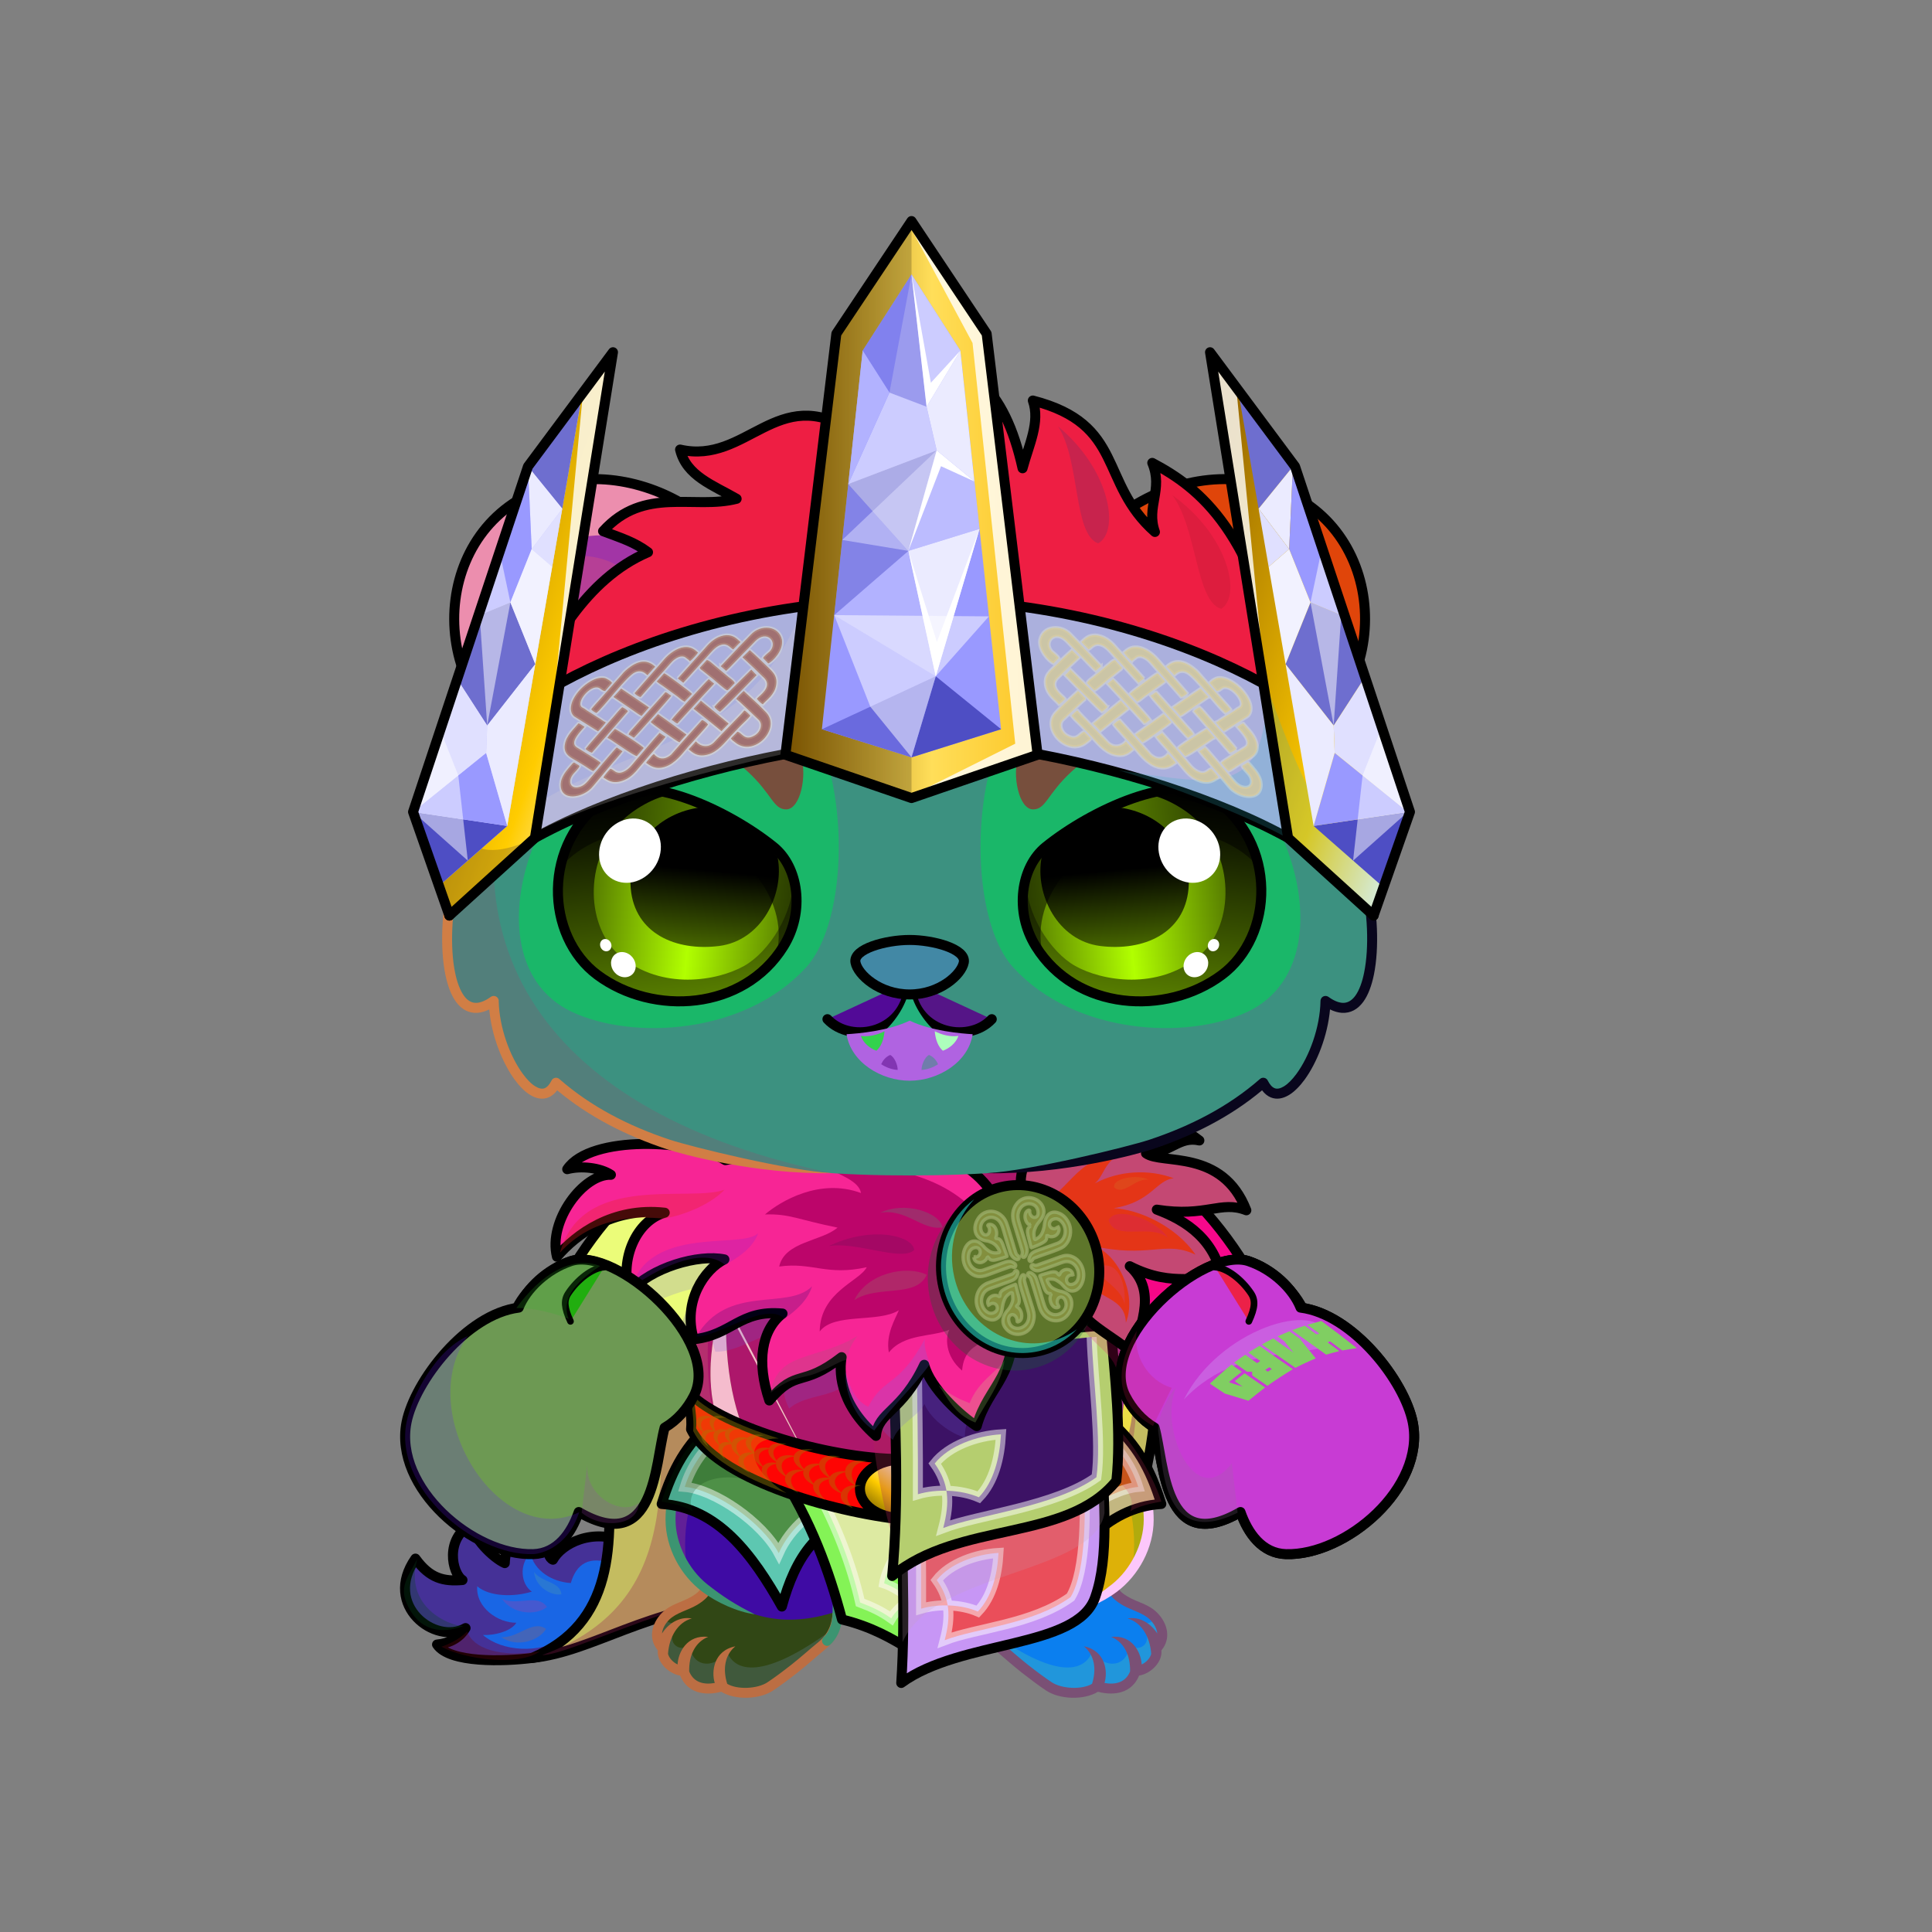 <svg xmlns="http://www.w3.org/2000/svg" xmlns:xlink="http://www.w3.org/1999/xlink" style="shape-rendering:geometricPrecision; text-rendering:geometricPrecision; image-rendering:optimizeQuality; fill-rule:evenodd; clip-rule:evenodd" version="1.1" viewBox="0 0 29000 29000" xml:space="preserve"><rect x="0" y="0" width="29000" height="29000" fill="#808080" stroke="none"/><defs><style type="text/css">.HairBack-Bear0fil22 {fill:none}
.Tail-Bear0fil22 {fill:none}
.RightFoot-Bear0fil35 {fill:#c29367}
.RightFoot-Bear0fil14 {fill:black;fill-opacity:0.2}
.RightFoot-Bear0fil32 {fill:black;fill-rule:nonzero}
.RightLeg-Bear0fil437 {fill:url(#RightLeg-Bear0id151)}
.RightLeg-Bear0fil14 {fill:black;fill-opacity:0.2}
.RightLeg-Bear0fil32 {fill:black;fill-rule:nonzero}
.LeftFoot-Bear0fil35 {fill:#c29367}
.LeftFoot-Bear0fil14 {fill:black;fill-opacity:0.2}
.LeftFoot-Bear0fil32 {fill:black;fill-rule:nonzero}
.LeftLeg-Bear0fil447 {fill:url(#LeftLeg-Bear0id520)}
.LeftLeg-Bear0fil14 {fill:black;fill-opacity:0.2}
.LeftLeg-Bear0fil32 {fill:black;fill-rule:nonzero}
.RightHand-Bear0fil452 {fill:url(#RightHand-Bear0id388)}
.RightHand-Bear0fil14 {fill:black;fill-opacity:0.2}
.RightHand-Bear0fil22 {fill:none}
.RightHand-Bear0str0 {stroke:black;stroke-width:150;stroke-linecap:round;stroke-linejoin:round}
.RightPaw-Bear0fil457 {fill:#a87340}
.RightPaw-Bear0fil32 {fill:black;fill-rule:nonzero}
.RightPaw-Bear0fil458 {fill:#A16A6A}
.LeftHand-Bear0fil465 {fill:url(#LeftHand-Bear0id386)}
.LeftHand-Bear0fil14 {fill:black;fill-opacity:0.2}
.LeftHand-Bear0fil22 {fill:none}
.LeftHand-Bear0str0 {stroke:black;stroke-width:150;stroke-linecap:round;stroke-linejoin:round}
.LeftPaw-Bear0fil457 {fill:#a87340}
.LeftPaw-Bear0fil32 {fill:black;fill-rule:nonzero}
.LeftPaw-Bear0fil458 {fill:#A16A6A}
.Body-Bear3fil476 {fill:url(#Body-Bear3id267)}
.Body-Bear3fil480 {fill:url(#Body-Bear3id422)}
.Body-Bear3fil14 {fill:black;fill-opacity:0.2}
.Body-Bear3fil32 {fill:black;fill-rule:nonzero}
.Body-Bear3fil22 {fill:none}
.Ears-Bear0fil484 {fill:url(#Ears-Bear0id402)}
.Ears-Bear0fil14 {fill:black;fill-opacity:0.2}
.Ears-Bear0fil486 {fill:url(#Ears-Bear0id67)}
.Ears-Bear0fil483 {fill:url(#Ears-Bear0id492)}
.Ears-Bear0str4 {stroke:black;stroke-width:150}
.Ears-Bear0fil485 {fill:url(#Ears-Bear0id427)}
.Head-Bear1fil513 {fill:url(#Head-Bear1id272)}
.Head-Bear1fil14 {fill:black;fill-opacity:0.2}
.Head-Bear1fil32 {fill:black;fill-rule:nonzero}
.Head-Bear1fil514 {fill:url(#Head-Bear1id269)}
.Mouth-Bear4fil100 {fill:black}
.Mouth-Bear4fil152 {fill:white}
.Mouth-Bear4fil22 {fill:none}
.Mouth-Bear4str0 {stroke:black;stroke-width:150;stroke-linecap:round;stroke-linejoin:round}
.Eyes-Bear10fil581 {fill:url(#Eyes-Bear10id835)}
.Eyes-Bear10fil582 {fill:url(#Eyes-Bear10id839)}
.Eyes-Bear10fil583 {fill:url(#Eyes-Bear10id864)}
.Eyes-Bear10fil152 {fill:white}
.Eyes-Bear10fil155 {fill:#95634c}
.Eyes-Bear10fil14 {fill:black;fill-opacity:0.2}
.Eyes-Bear10fil157 {fill:black;fill-opacity:0.502}
.Eyes-Bear10fil584 {fill:url(#Eyes-Bear10id832)}
.Eyes-Bear10fil585 {fill:url(#Eyes-Bear10id841)}
.Eyes-Bear10fil586 {fill:url(#Eyes-Bear10id870)}
.Eyes-Bear10fil22 {fill:none}
.Eyes-Bear10str4 {stroke:black;stroke-width:150}
.Moustache-Bear0fil22 {fill:none}
.Nose-Bear0fil598 {fill:url(#Nose-Bear0id451)}
.Nose-Bear0str0 {stroke:black;stroke-width:150;stroke-linecap:round;stroke-linejoin:round}
.NecklaceMageBackfil5new {fill:url(#NecklaceMageBackid82new)}
.NecklaceMageBackfil3new {fill:black;fill-opacity:0.302}
.NecklaceMageBackfil7new {fill:#CCCCFF;fill-opacity:0.2}
.NecklaceMageBackfil4new {fill:url(#NecklaceMageBackid199new)}
.NecklaceMageBackstr0new {stroke:black;stroke-width:150;stroke-linecap:round;stroke-linejoin:round}
.NecklaceMageBackfil6new {fill:url(#NecklaceMageBackid8new)}
.NecklaceMage-Bigfil14new {fill:black;fill-opacity:0.2}
.NecklaceMage-Bigfil3new {fill:black;fill-opacity:0.302}
.NecklaceMage-Bigfil313new {fill:#0C0C24;fill-opacity:0.4}
.NecklaceMage-Bigfil319new {fill:url(#NecklaceMage-Bigid493new)}
.NecklaceMage-Bigfil7new {fill:#CCCCFF;fill-opacity:0.2}
.NecklaceMage-Bigfil321new {fill:url(#NecklaceMage-Bigid244new)}
.NecklaceMage-Bigfil271new {fill:black;fill-opacity:0.502}
.NecklaceMage-Bigfil77new {fill:#966432;fill-opacity:0.302}
.NecklaceMage-Bigfil314new {fill:url(#NecklaceMage-Bigid84new)}
.NecklaceMage-Bigstr0new {stroke:black;stroke-width:150;stroke-linecap:round;stroke-linejoin:round}
.NecklaceMage-Bigfil1new {fill:none}
.NecklaceMage-Bigstr18new {stroke:white;stroke-width:150;stroke-opacity:0.502}
.NecklaceMage-Bigfil315new {fill:url(#NecklaceMage-Bigid159new)}
.NecklaceMage-Bigfil303new {fill:url(#NecklaceMage-Bigid581new)}
.NecklaceMage-Bigfil316new {fill:url(#NecklaceMage-Bigid435new)}
.NecklaceMage-Bigfil317new {fill:url(#NecklaceMage-Bigid409new)}
.NecklaceMage-Bigstr6new {stroke:black;stroke-width:150}
.NecklaceMage-Bigfil306new {fill:url(#NecklaceMage-Bigid349new)}
.NecklaceMage-Bigfil307new {fill:url(#NecklaceMage-Bigid115new)}
.NecklaceMage-Bigfil318new {fill:url(#NecklaceMage-Bigid465new)}
.NecklaceMage-Bigfil320new {fill:url(#NecklaceMage-Bigid495new)}
.NecklaceMage-Bigfil322new {fill:url(#NecklaceMage-Bigid176new)}
.NecklaceMage-Bigfil76new {fill:none}
.NecklaceMage-Bigstr5new {stroke:#FFFFCC;stroke-width:50;stroke-opacity:0.302}
.HatMage-Bigfil730new {fill:url(#HatMage-Bigid570new)}
.HatMage-Bigfil31new {fill:white;fill-opacity:0.502}
.HatMage-Bigfil731new {fill:url(#HatMage-Bigid130new)}
.HatMage-Bigfil698new {fill:white;fill-opacity:0.8}
.HatMage-Bigfil14new {fill:black;fill-opacity:0.2}
.HatMage-Bigfil732new {fill:url(#HatMage-Bigid395new)}
.HatMage-Bigfil714new {fill:#9999FF}
.HatMage-Bigfil715new {fill:#CCCCFF}
.HatMage-Bigfil716new {fill:#6A6ADE;fill-opacity:0.502}
.HatMage-Bigfil717new {fill:#B2B2FF}
.HatMage-Bigfil718new {fill:#EBEBFF}
.HatMage-Bigfil719new {fill:#6A6ADE}
.HatMage-Bigfil720new {fill:#4E4EC4}
.HatMage-Bigfil721new {fill:#6E6ECF;fill-opacity:0.502}
.HatMage-Bigfil722new {fill:#E0E0FF;fill-opacity:0.502}
.HatMage-Bigfil83new {fill:white}
.HatMage-Bigfil733new {fill:url(#HatMage-Bigid405new)}
.HatMage-Bigfil725new {fill:#966432;fill-opacity:0.302}
.HatMage-Bigfil7new {fill:#CCCCFF;fill-opacity:0.2}
.HatMage-Bigfil726new {fill:#6E6ECF}
.HatMage-Bigfil727new {fill:#E0E0FF}
.HatMage-Bigfil728new {fill:#F2F2FF}
.HatMage-Bigfil729new {fill:url(#HatMage-Bigid289new)}
.HatMage-Bigstr0new {stroke:black;stroke-width:150;stroke-linecap:round;stroke-linejoin:round}
.HatMage-Bigfil33new {fill:none}
.HatMage-Bigfil76new {fill:none}
.HatMage-Bigstr5new {stroke:#FFFFCC;stroke-width:50;stroke-opacity:0.302}
.BraceletBoxer-Bigfil1 {fill:black;fill-opacity:0.2}
.BraceletBoxer-Bigfil3 {fill:black}
.BraceletBoxer-Bigfil5 {fill:#FFCC99;fill-opacity:0.302}
.BraceletBoxer-Bigfil6 {fill:white;fill-rule:nonzero}
.BraceletBoxer-Bigfil11 {fill:url(#BraceletBoxer-Bigid3)}
.BraceletBoxer-Bigfil9 {fill:url(#BraceletBoxer-Bigid2)}
.BraceletBoxer-Bigstr0 {stroke:black;stroke-width:150;stroke-linecap:round;stroke-linejoin:round}
.BraceletBoxer-Bigfil10 {fill:url(#BraceletBoxer-Bigid6)}
.BraceletBoxer-Bigstr1 {stroke:black;stroke-width:100;stroke-linecap:round;stroke-linejoin:round}
.BraceletBoxer-Bigfil4 {fill:none}
.BraceletBoxer-Bigfil12 {fill:url(#BraceletBoxer-Bigid10)}
</style><linearGradient gradientUnits="objectBoundingBox" id="RightLeg-Bear0id151" x1="50%" x2="50%" xlink:href="#RightLeg-Bear0id150" y1="100%" y2="0%">
  </linearGradient><linearGradient gradientUnits="objectBoundingBox" id="LeftLeg-Bear0id520" x1="50%" x2="50%" xlink:href="#LeftLeg-Bear0id150" y1="100%" y2="0%">
  </linearGradient><linearGradient gradientUnits="objectBoundingBox" id="RightHand-Bear0id388" x1="36.996%" x2="63.003%" xlink:href="#RightHand-Bear0id75" y1="2.665%" y2="97.335%">
  </linearGradient><linearGradient gradientUnits="objectBoundingBox" id="LeftHand-Bear0id386" x1="63.004%" x2="36.997%" xlink:href="#LeftHand-Bear0id75" y1="2.665%" y2="97.335%">
  </linearGradient><linearGradient gradientUnits="objectBoundingBox" id="Body-Bear3id267" x1="50%" x2="50%" xlink:href="#Body-Bear3id266" y1="0%" y2="100%">
  </linearGradient><linearGradient gradientUnits="userSpaceOnUse" id="Body-Bear3id422" x1="13653.8" x2="13653.8" xlink:href="#Body-Bear3id310" y1="17441.9" y2="20469.9">
  </linearGradient><linearGradient gradientUnits="userSpaceOnUse" id="Ears-Bear0id402" x1="8065.58" x2="9960.94" xlink:href="#Ears-Bear0id67" y1="8364.76" y2="10751.5">
  </linearGradient><linearGradient gradientUnits="userSpaceOnUse" id="Ears-Bear0id492" x1="7610.61" x2="10308.8" xlink:href="#Ears-Bear0id124" y1="7700.59" y2="10916.2">
  </linearGradient><linearGradient gradientUnits="userSpaceOnUse" id="Ears-Bear0id427" x1="19697" x2="16998.8" xlink:href="#Ears-Bear0id124" y1="7700.59" y2="10916.2">
  </linearGradient><linearGradient gradientUnits="userSpaceOnUse" id="Head-Bear1id272" x1="13653.8" x2="13653.8" y1="17643.8" y2="7273.2">
   <stop offset="0" style="stop-opacity:1; stop-color:#f2dcdc"/>
   <stop offset="0.58" style="stop-opacity:1; stop-color:#fef4f4"/>
   <stop offset="1" style="stop-opacity:1; stop-color:#fef4f4"/>
  </linearGradient><linearGradient gradientUnits="userSpaceOnUse" id="Head-Bear1id269" x1="13653.8" x2="13653.8" xlink:href="#Head-Bear1id74" y1="15431.8" y2="10188.8">
  </linearGradient><linearGradient gradientUnits="userSpaceOnUse" id="Eyes-Bear10id835" x1="10347" x2="9983.65" xlink:href="#Eyes-Bear10id27" y1="15034" y2="11838.2">
  </linearGradient><linearGradient gradientUnits="userSpaceOnUse" id="Eyes-Bear10id839" x1="8947.59" x2="11869.4" xlink:href="#Eyes-Bear10id57" y1="13161.7" y2="13465.9">
  </linearGradient><linearGradient gradientUnits="userSpaceOnUse" id="Eyes-Bear10id864" x1="10672.3" x2="10481.9" xlink:href="#Eyes-Bear10id384" y1="12120.7" y2="14214.8">
  </linearGradient><linearGradient gradientUnits="userSpaceOnUse" id="Eyes-Bear10id832" x1="16960.7" x2="17324" xlink:href="#Eyes-Bear10id27" y1="15034" y2="11838.2">
  </linearGradient><linearGradient gradientUnits="userSpaceOnUse" id="Eyes-Bear10id841" x1="18360.1" x2="15438.3" xlink:href="#Eyes-Bear10id57" y1="13161.7" y2="13465.9">
  </linearGradient><linearGradient gradientUnits="userSpaceOnUse" id="Eyes-Bear10id870" x1="16635.4" x2="16825.7" xlink:href="#Eyes-Bear10id384" y1="12120.6" y2="14214.8">
  </linearGradient><linearGradient gradientUnits="userSpaceOnUse" id="Nose-Bear0id451" x1="13653.8" x2="13653.8" y1="14108.6" y2="14926.9">
   <stop offset="0" style="stop-opacity:1; stop-color:#FFCCCC"/>
   <stop offset="1" style="stop-opacity:1; stop-color:#453F2C"/>
  </linearGradient><linearGradient gradientUnits="userSpaceOnUse" id="NecklaceMageBackid82new" x1="9138.33" x2="7228.49" y1="24191.8" y2="23873.5">
   <stop offset="0" style="stop-opacity:1; stop-color:#38445E"/>
   <stop offset="1" style="stop-opacity:1; stop-color:#8494BA"/>
  </linearGradient><linearGradient gradientUnits="userSpaceOnUse" id="NecklaceMageBackid199new" x1="9981.32" x2="6270.1" y1="24203.6" y2="23585">
   <stop offset="0" style="stop-opacity:1; stop-color:#242B3A"/>
   <stop offset="1" style="stop-opacity:1; stop-color:#7F8FB3"/>
  </linearGradient><linearGradient gradientUnits="userSpaceOnUse" id="NecklaceMageBackid8new" x1="12678.5" x2="12678.5" y1="16693.3" y2="24887.1">
   <stop offset="0" style="stop-opacity:1; stop-color:black"/>
   <stop offset="0.4" style="stop-opacity:1; stop-color:black"/>
   <stop offset="1" style="stop-opacity:1; stop-color:#5D6F96"/>
  </linearGradient><linearGradient gradientUnits="userSpaceOnUse" id="NecklaceMage-Bigid493new" x1="13376.9" x2="13376.9" xlink:href="#NecklaceMage-Bigid283new" y1="17499.9" y2="20573.2">
  </linearGradient><linearGradient gradientUnits="userSpaceOnUse" id="NecklaceMage-Bigid244new" x1="16665.4" x2="16665.4" xlink:href="#NecklaceMage-Bigid7new" y1="17325" y2="19853.8">
  </linearGradient><linearGradient gradientUnits="userSpaceOnUse" id="NecklaceMage-Bigid84new" x1="15814.6" x2="15814.6" xlink:href="#NecklaceMage-Bigid83new" y1="21355.3" y2="24114.8">
  </linearGradient><linearGradient gradientUnits="userSpaceOnUse" id="NecklaceMage-Bigid159new" x1="11549.3" x2="11549.3" xlink:href="#NecklaceMage-Bigid83new" y1="21355.3" y2="24114.8">
  </linearGradient><linearGradient gradientUnits="objectBoundingBox" id="NecklaceMage-Bigid581new" x1="50%" x2="50%" xlink:href="#NecklaceMage-Bigid83new" y1="0%" y2="100%">
  </linearGradient><linearGradient gradientUnits="userSpaceOnUse" id="NecklaceMage-Bigid435new" x1="10331.3" x2="13588.4" xlink:href="#NecklaceMage-Bigid167new" y1="21849.8" y2="21849.8">
  </linearGradient><linearGradient gradientUnits="userSpaceOnUse" id="NecklaceMage-Bigid409new" x1="13231.3" x2="13822.8" xlink:href="#NecklaceMage-Bigid122new" y1="22733.9" y2="21962.3">
  </linearGradient><linearGradient gradientUnits="objectBoundingBox" id="NecklaceMage-Bigid349new" x1="50%" x2="50%" xlink:href="#NecklaceMage-Bigid83new" y1="0%" y2="100%">
  </linearGradient><linearGradient gradientUnits="objectBoundingBox" id="NecklaceMage-Bigid115new" x1="50%" x2="50%" xlink:href="#NecklaceMage-Bigid83new" y1="0%" y2="100%">
  </linearGradient><linearGradient gradientUnits="userSpaceOnUse" id="NecklaceMage-Bigid465new" x1="11769" x2="11769" xlink:href="#NecklaceMage-Bigid123new" y1="17167" y2="21553.1">
  </linearGradient><linearGradient gradientUnits="userSpaceOnUse" id="NecklaceMage-Bigid495new" x1="17014.9" x2="17014.9" xlink:href="#NecklaceMage-Bigid123new" y1="16740" y2="20352.7">
  </linearGradient><linearGradient gradientUnits="userSpaceOnUse" id="NecklaceMage-Bigid176new" x1="14999.5" x2="15626" xlink:href="#NecklaceMage-Bigid122new" y1="20254.4" y2="17843.7">
  </linearGradient><linearGradient gradientUnits="userSpaceOnUse" id="HatMage-Bigid570new" x1="6745.42" x2="20618.5" xlink:href="#HatMage-Bigid549new" y1="11368" y2="11368">
  </linearGradient><linearGradient gradientUnits="userSpaceOnUse" id="HatMage-Bigid130new" x1="11788.8" x2="15575.1" xlink:href="#HatMage-Bigid120new" y1="7648.3" y2="7648.3">
  </linearGradient><linearGradient gradientUnits="userSpaceOnUse" id="HatMage-Bigid395new" x1="5472.65" x2="9927.69" xlink:href="#HatMage-Bigid99new" y1="8733.71" y2="10296.4">
  </linearGradient><linearGradient gradientUnits="userSpaceOnUse" id="HatMage-Bigid405new" x1="17436.2" x2="21891.2" xlink:href="#HatMage-Bigid99new" y1="8733.71" y2="10296.4">
  </linearGradient><linearGradient gradientUnits="userSpaceOnUse" id="HatMage-Bigid289new" x1="8065.91" x2="19204" xlink:href="#HatMage-Bigid123new" y1="8741.9" y2="7704.03">
  </linearGradient><linearGradient gradientUnits="userSpaceOnUse" id="BraceletBoxer-Bigid3" x1="10302.8" x2="6264.19" xlink:href="#BraceletBoxer-Bigid2" y1="20185.3" y2="22049.3">
  </linearGradient><linearGradient gradientUnits="userSpaceOnUse" id="BraceletBoxer-Bigid6" x1="17098.5" x2="19315.7" xlink:href="#BraceletBoxer-Bigid4" y1="20928" y2="19403.7">
  </linearGradient><linearGradient gradientUnits="userSpaceOnUse" id="BraceletBoxer-Bigid10" x1="7991.91" x2="10209.1" xlink:href="#BraceletBoxer-Bigid4" y1="19403.7" y2="20928">
  </linearGradient><linearGradient gradientUnits="userSpaceOnUse" id="RightLeg-Bear0id150" x1="15526.7" x2="15526.7" y1="24311.8" y2="20742.8">
   <stop offset="0" style="stop-opacity:1; stop-color:#c29367"/>
   <stop offset="0.278" style="stop-opacity:1; stop-color:#c29367"/>
   <stop offset="1" style="stop-opacity:1; stop-color:#a87340"/>
  </linearGradient><linearGradient gradientUnits="userSpaceOnUse" id="LeftLeg-Bear0id150" x1="15526.7" x2="15526.7" y1="24311.8" y2="20742.8">
   <stop offset="0" style="stop-opacity:1; stop-color:#c29367"/>
   <stop offset="0.278" style="stop-opacity:1; stop-color:#c29367"/>
   <stop offset="1" style="stop-opacity:1; stop-color:#a87340"/>
  </linearGradient><linearGradient gradientUnits="userSpaceOnUse" id="RightHand-Bear0id75" x1="17042.3" x2="17994.1" y1="17293.3" y2="21110.7">
   <stop offset="0" style="stop-opacity:1; stop-color:#82552b"/>
   <stop offset="0.078" style="stop-opacity:1; stop-color:#82552b"/>
   <stop offset="0.769" style="stop-opacity:1; stop-color:#a87340"/>
   <stop offset="1" style="stop-opacity:1; stop-color:#a87340"/>
  </linearGradient><linearGradient gradientUnits="userSpaceOnUse" id="LeftHand-Bear0id75" x1="17042.3" x2="17994.1" y1="17293.3" y2="21110.7">
   <stop offset="0" style="stop-opacity:1; stop-color:#82552b"/>
   <stop offset="0.078" style="stop-opacity:1; stop-color:#82552b"/>
   <stop offset="0.769" style="stop-opacity:1; stop-color:#a87340"/>
   <stop offset="1" style="stop-opacity:1; stop-color:#a87340"/>
  </linearGradient><linearGradient gradientUnits="userSpaceOnUse" id="Body-Bear3id266" x1="13653.8" x2="13653.8" y1="17442" y2="23250.9">
   <stop offset="0" style="stop-opacity:1; stop-color:#82552b"/>
   <stop offset="0.059" style="stop-opacity:1; stop-color:#82552b"/>
   <stop offset="0.529" style="stop-opacity:1; stop-color:#a87340"/>
   <stop offset="1" style="stop-opacity:1; stop-color:#c29367"/>
  </linearGradient><linearGradient gradientUnits="userSpaceOnUse" id="Body-Bear3id310" x1="13653.8" x2="13653.8" y1="17946" y2="23169.7">
   <stop offset="0" style="stop-opacity:1; stop-color:#f2dcdc"/>
   <stop offset="0.478" style="stop-opacity:1; stop-color:#fef4f4"/>
   <stop offset="1" style="stop-opacity:1; stop-color:#fef4f4"/>
  </linearGradient><linearGradient gradientUnits="userSpaceOnUse" id="Ears-Bear0id67" x1="19243.1" x2="17345.7" y1="8365.42" y2="10750.8">
   <stop offset="0" style="stop-opacity:1; stop-color:#F2E6E6"/>
   <stop offset="1" style="stop-opacity:1; stop-color:#B58383"/>
  </linearGradient><linearGradient gradientUnits="userSpaceOnUse" id="Ears-Bear0id124" x1="6835.68" x2="9754.72" y1="7449.24" y2="10928">
   <stop offset="0" style="stop-opacity:1; stop-color:#a87340"/>
   <stop offset="1" style="stop-opacity:1; stop-color:#82552b"/>
  </linearGradient><linearGradient gradientUnits="userSpaceOnUse" id="Head-Bear1id74" x1="15961" x2="18418.2" y1="23174.1" y2="17871.9">
   <stop offset="0" style="stop-opacity:1; stop-color:#82552b"/>
   <stop offset="1" style="stop-opacity:1; stop-color:#a87340"/>
  </linearGradient><linearGradient gradientUnits="userSpaceOnUse" id="Eyes-Bear10id27" x1="16937.6" x2="16937.6" y1="14961.3" y2="11448.6">
   <stop offset="0" style="stop-opacity:1; stop-color:#598000"/>
   <stop offset="1" style="stop-opacity:1; stop-color:black"/>
  </linearGradient><linearGradient gradientUnits="objectBoundingBox" id="Eyes-Bear10id57" x1="100%" x2="0%" y1="50%" y2="50%">
   <stop offset="0" style="stop-opacity:1; stop-color:#598000"/>
   <stop offset="0.502" style="stop-opacity:1; stop-color:#b1ff00"/>
   <stop offset="1" style="stop-opacity:1; stop-color:#598000"/>
  </linearGradient><linearGradient gradientUnits="userSpaceOnUse" id="Eyes-Bear10id384" x1="16417.8" x2="16417.8" y1="11784.3" y2="14068.5">
   <stop offset="0" style="stop-opacity:1; stop-color:black"/>
   <stop offset="0.45" style="stop-opacity:1; stop-color:black"/>
   <stop offset="1" style="stop-opacity:1; stop-color:#476600"/>
  </linearGradient><linearGradient gradientUnits="userSpaceOnUse" id="NecklaceMage-Bigid283new" x1="13372.4" x2="13372.4" y1="17499.9" y2="20573.2">
   <stop offset="0" style="stop-opacity:1; stop-color:#0D0F15"/>
   <stop offset="1" style="stop-opacity:1; stop-color:#6A7A9E"/>
  </linearGradient><linearGradient gradientUnits="userSpaceOnUse" id="NecklaceMage-Bigid7new" x1="16350.7" x2="16350.7" y1="17825" y2="20353.8">
   <stop offset="0" style="stop-opacity:1; stop-color:#1B202E"/>
   <stop offset="1" style="stop-opacity:1; stop-color:#6A7BA1"/>
  </linearGradient><linearGradient gradientUnits="userSpaceOnUse" id="NecklaceMage-Bigid83new" x1="15714.6" x2="15714.6" y1="21355.3" y2="24114.8">
   <stop offset="0" style="stop-opacity:1; stop-color:#5490CC"/>
   <stop offset="1" style="stop-opacity:1; stop-color:#CCE4FF"/>
  </linearGradient><linearGradient gradientUnits="userSpaceOnUse" id="NecklaceMage-Bigid167new" x1="10538.8" x2="13618.8" y1="21849.8" y2="21849.8">
   <stop offset="0" style="stop-opacity:1; stop-color:#223959"/>
   <stop offset="0.631" style="stop-opacity:1; stop-color:#335D8E"/>
   <stop offset="1" style="stop-opacity:1; stop-color:#224063"/>
  </linearGradient><linearGradient gradientUnits="userSpaceOnUse" id="NecklaceMage-Bigid122new" x1="13281.1" x2="13840.4" y1="22733.9" y2="21962.3">
   <stop offset="0" style="stop-opacity:1; stop-color:#967800"/>
   <stop offset="0.349" style="stop-opacity:1; stop-color:#FFCC00"/>
   <stop offset="0.788" style="stop-opacity:1; stop-color:#FFFBED"/>
   <stop offset="1" style="stop-opacity:1; stop-color:#FFEDA3"/>
  </linearGradient><linearGradient gradientUnits="userSpaceOnUse" id="NecklaceMage-Bigid123new" x1="16670.4" x2="16670.4" y1="17240" y2="20852.7">
   <stop offset="0" style="stop-opacity:1; stop-color:black"/>
   <stop offset="1" style="stop-opacity:1; stop-color:#6D7B9C"/>
  </linearGradient><linearGradient gradientUnits="userSpaceOnUse" id="HatMage-Bigid549new" x1="7352.27" x2="20011.6" y1="11476.9" y2="11476.9">
   <stop offset="0" style="stop-opacity:1; stop-color:#966600"/>
   <stop offset="0.42" style="stop-opacity:1; stop-color:#FFCC00"/>
   <stop offset="0.761" style="stop-opacity:1; stop-color:#FFFBED"/>
   <stop offset="0.878" style="stop-opacity:1; stop-color:#FCC626"/>
   <stop offset="1" style="stop-opacity:1; stop-color:#8B5C12"/>
  </linearGradient><linearGradient gradientUnits="userSpaceOnUse" id="HatMage-Bigid120new" x1="11954.4" x2="15409.5" y1="8007.72" y2="8007.72">
   <stop offset="0" style="stop-opacity:1; stop-color:#966600"/>
   <stop offset="0.58" style="stop-opacity:1; stop-color:#FFDE59"/>
   <stop offset="1" style="stop-opacity:1; stop-color:#FCC626"/>
  </linearGradient><linearGradient gradientUnits="userSpaceOnUse" id="HatMage-Bigid99new" x1="17107.8" x2="21173" y1="9020.01" y2="10477.5">
   <stop offset="0" style="stop-opacity:1; stop-color:#966600"/>
   <stop offset="0.702" style="stop-opacity:1; stop-color:#FFCC00"/>
   <stop offset="1" style="stop-opacity:1; stop-color:#FFFBEC"/>
  </linearGradient><linearGradient gradientUnits="userSpaceOnUse" id="HatMage-Bigid123new" x1="16670.4" x2="16670.4" y1="17240" y2="20852.7">
   <stop offset="0" style="stop-opacity:1; stop-color:black"/>
   <stop offset="1" style="stop-opacity:1; stop-color:#6D7B9C"/>
  </linearGradient><linearGradient gradientUnits="userSpaceOnUse" id="BraceletBoxer-Bigid2" x1="20053.3" x2="17995" y1="19164.5" y2="23070.1">
   <stop offset="0" style="stop-opacity:1; stop-color:red"/>
   <stop offset="1" style="stop-opacity:1; stop-color:#990000"/>
  </linearGradient><linearGradient gradientUnits="userSpaceOnUse" id="BraceletBoxer-Bigid4" x1="16783.3" x2="18659.4" y1="20597.1" y2="19307.3">
   <stop offset="0" style="stop-opacity:1; stop-color:#C4C4C4"/>
   <stop offset="0.341" style="stop-opacity:1; stop-color:white"/>
   <stop offset="0.82" style="stop-opacity:1; stop-color:white"/>
   <stop offset="1" style="stop-opacity:1; stop-color:#DBDBDB"/>
  </linearGradient></defs><g id="HairBack-Bear0">
 <animateTransform additive="sum" attributeName="transform" dur="10" repeatCount="indefinite" type="translate" values="0;0 200;0;0 200;0;0 200;0;0 200;0"/>
  <rect class="HairBack-Bear0fil22" height="998" width="1061" x="13124" y="20899"/>
 </g><g id="NecklaceMageBack">
 <animateTransform additive="sum" attributeName="transform" dur="10" repeatCount="indefinite" type="translate" values="0;0 200;0;0 200;0;0 200;0;0 200;0"/>
  <path class="NecklaceMageBackfil4new NecklaceMageBackstr0new" d="M7985 24887c-421,53 -1236,79 -1425,-202 147,-15 321,-71 428,-247 -454,260 -1246,-340 -752,-1043 216,300 426,346 706,322 -156,-99 -274,-627 144,-845 0,204 317,514 491,591 17,-497 465,-651 773,-578 -161,132 -165,486 -50,527 127,-235 589,-493 1106,-256 -272,195 304,563 766,334 -729,466 -1183,1253 -2187,1397z" style="fill:#453197"/>
  <path class="NecklaceMageBackfil5new" d="M7249 24542c163,9 427,-55 501,-184 -269,4 -610,-224 -587,-547 183,155 545,165 820,80 -164,-110 -196,-410 -20,-575 53,258 321,429 605,446 82,-287 280,-425 637,-282 -69,439 -386,889 -723,1103 -391,247 -944,207 -1233,-41z" style="fill:#1966e5"/>
  <path class="NecklaceMageBackfil6new NecklaceMageBackstr0new" d="M9597 18123c-1624,2117 846,5723 -1612,6764 936,-101 1680,-737 3300,-888 1236,-116 2409,83 3797,348 2286,438 2991,-4804 1518,-6976 -546,-634 -5335,-1424 -7003,752z" style="fill:#c4bc60"/>
  <path class="NecklaceMageBackfil3new" d="M8138 24844c413,-4 2016,-835 3028,-887 1162,-61 2528,125 3916,390 892,171 1331,-613 1654,-1653 360,-1064 560,-2411 -133,-3346 -182,-247 -645,-185 -981,-397 -1328,-841 -5460,-1061 -5662,1092 -167,1783 490,3950 -1822,4801z" style="fill:#921c55"/>
  <path class="NecklaceMageBackfil7new" d="M7536 24000c158,235 513,253 674,122 -137,-208 -443,-12 -674,-122z" style="fill:#f62679"/>
  <path class="NecklaceMageBackfil7new" d="M7521 24573c232,165 570,57 675,-122 -202,-146 -420,144 -675,122z" style="fill:#ef5f0c"/>
  <path class="NecklaceMageBackfil7new" d="M8016 23595c19,220 253,364 411,336 -15,-192 -296,-175 -411,-336z" style="fill:#6cbc8c"/>
  <path class="NecklaceMageBackfil3new" d="M6627 24718c190,-69 303,-146 386,-230 86,251 471,395 1090,302 -339,229 -1138,114 -1476,-72z" style="fill:#6c0410"/>
  <path class="NecklaceMageBackfil3new" d="M6264 23398c-204,723 479,1007 692,1010 -310,114 -657,96 -848,-333 -121,-273 30,-421 156,-677z" style="fill:#09471e"/>
 </g><g id="Tail-Bear0">
  <rect class="Tail-Bear0fil22" height="1129" width="1129" x="13089" y="21055"/>
 </g><g id="RightFoot-Bear0">
  <path class="RightFoot-Bear0fil35" d="M17045 25080c-66,213 -260,328 -578,232 -82,82 -466,170 -720,2 -241,-159 -607,-457 -720,-564 -96,-91 -335,-220 -291,-565 777,87 1299,173 1927,-306 18,146 320,205 479,267 233,89 426,392 211,604 42,135 -122,330 -308,330z" style="fill:#0b7fef"/>
  <path class="RightFoot-Bear0fil14" d="M16490 25327c320,133 480,-45 565,-254 204,-15 307,-138 301,-308 28,-45 52,-79 86,-174 31,-139 -54,-325 -125,-351 31,144 -137,125 -191,129 232,292 -30,451 -178,321 -4,299 -321,400 -555,107 -111,282 -514,451 -1612,-364 1095,1261 1346,941 1709,894z" style="fill:#78f48e"/>
  <path class="RightFoot-Bear0fil32" d="M16963 25089c-68,167 -221,202 -384,173 53,-171 15,-486 -309,-550 160,131 191,345 122,563 -153,91 -454,76 -604,-23 -105,-69 -235,-166 -357,-262 -142,-112 -270,-229 -408,-342 -98,-80 -205,-212 -213,-454 5,-41 -24,-78 -65,-83 -41,-5 -84,23 -83,65 7,344 143,486 266,587 138,114 267,232 411,345 124,97 257,197 366,269 205,135 567,145 776,17 252,66 509,18 618,-243 169,-27 352,-197 334,-378 149,-177 94,-405 -60,-562 -136,-138 -294,-154 -454,-250 -66,-40 -120,-83 -125,-121l-137 73c20,64 119,137 185,176 138,83 316,117 424,227 53,54 98,127 105,203 -87,-137 -253,-261 -447,-225 213,57 340,284 356,532 -17,67 -81,130 -143,158 -9,-180 -141,-449 -459,-414 197,78 290,282 285,519z" style="fill:#7a5075"/>
 </g><g id="LeftFoot-Bear0">
  <path class="LeftFoot-Bear0fil35" d="M10263 25080c66,213 260,328 578,232 82,82 466,170 720,2 241,-159 607,-457 719,-564 96,-91 336,-220 292,-565 -777,87 -1299,173 -1927,-306 -19,146 -321,205 -479,267 -233,89 -427,392 -211,604 -42,135 121,330 308,330z" style="fill:#314715"/>
  <path class="LeftFoot-Bear0fil14" d="M10817 25327c-320,133 -479,-45 -565,-254 -203,-15 -307,-138 -301,-308 -27,-45 -52,-79 -85,-174 -32,-139 54,-325 124,-351 -30,144 137,125 192,129 -233,292 29,451 178,321 4,299 321,400 554,107 112,282 515,451 1613,-364 -1095,1261 -1346,941 -1710,894z" style="fill:#81a0db"/>
  <path class="LeftFoot-Bear0fil32" d="M10345 25089c68,167 220,202 384,173 -54,-171 -16,-486 309,-550 -160,131 -191,345 -122,563 153,91 454,76 604,-23 104,-69 234,-166 356,-262 143,-112 271,-229 409,-342 97,-80 205,-212 213,-454 -5,-41 24,-78 65,-83 41,-5 84,23 83,65 -7,344 -143,486 -266,587 -139,114 -268,232 -411,345 -124,97 -258,197 -367,269 -205,135 -567,145 -776,17 -251,66 -509,18 -617,-243 -169,-27 -352,-197 -335,-378 -149,-177 -93,-405 61,-562 136,-138 294,-154 454,-250 66,-40 120,-83 125,-121l137 73c-20,64 -120,137 -185,176 -139,83 -316,117 -425,227 -53,54 -97,127 -104,203 86,-137 252,-261 447,-225 -213,57 -341,284 -357,532 18,67 82,130 144,158 8,-180 141,-449 459,-414 -197,78 -291,282 -285,519z" style="fill:#bc6e43"/>
 </g><g id="RightLeg-Bear0">
  <path class="RightLeg-Bear0fil437" d="M13654 20747c651,0 2263,-52 2620,230 303,239 971,977 969,1838 -2,444 -257,819 -524,1020 -578,425 -1151,626 -1983,350 7,-583 -643,-742 -1082,-749l0 -2689z" style="fill:#ddb108"/>
  <path class="RightLeg-Bear0fil14" d="M16988 23561c110,-131 245,-442 245,-600 2,-776 -323,-1481 -652,-1782 -248,370 -56,940 55,979 367,105 445,994 352,1403z" style="fill:#019426"/>
  <path class="RightLeg-Bear0fil32" d="M16690 23782c-238,187 -417,303 -711,449 260,-35 573,-178 785,-337 332,-249 552,-662 553,-1079 1,-360 -110,-698 -263,-990 -227,-429 -547,-760 -734,-907 -32,-26 -79,-20 -105,12 -25,33 -20,80 13,105 175,139 478,451 693,860 144,273 248,587 247,920 -1,358 -198,746 -478,967zm-1745 794c71,68 -33,176 -104,108 -135,-130 -182,-317 -180,-500 3,-218 -99,-369 -246,-471 -213,-147 -519,-198 -761,-203l0 -149 1 0c265,5 604,62 845,229 186,129 314,320 310,596 -1,139 31,290 135,390z" style="fill:#fcc7fb"/>
 </g><g id="LeftLeg-Bear0">
  <path class="LeftLeg-Bear0fil447" d="M13654 20747c-651,0 -2264,-52 -2620,230 -303,239 -971,977 -969,1838 1,444 256,819 524,1020 578,425 1150,626 1983,350 -7,-583 642,-742 1082,-749l0 -2689z" style="fill:#3f0ba4"/>
  <path class="LeftLeg-Bear0fil14" d="M10320 23561c-110,-131 -245,-442 -245,-600 -3,-776 323,-1481 652,-1782 248,370 56,940 -56,979 -366,105 -444,994 -351,1403z" style="fill:#ed7665"/>
  <path class="LeftLeg-Bear0fil32" d="M10618 23782c238,187 417,303 711,449 -260,-35 -573,-178 -785,-337 -332,-249 -552,-662 -554,-1079 -1,-360 110,-698 264,-990 226,-429 547,-760 734,-907 32,-26 79,-20 104,12 26,33 20,80 -12,105 -175,139 -478,451 -694,860 -143,273 -247,587 -246,920 1,358 198,746 478,967zm1745 794c-71,68 32,176 103,108 135,-130 183,-317 181,-500 -3,-218 98,-369 246,-471 212,-147 519,-198 761,-203l0 -149 -1 0c-265,5 -604,62 -845,229 -186,129 -314,320 -311,596 2,139 -31,290 -134,390z" style="fill:#3c9471"/>
 </g><g id="RightHand-Bear0">
 <animateTransform additive="sum" attributeName="transform" dur="10" repeatCount="indefinite" type="translate" values="0;0 200;0;0 200;0;0 200;0;0 200;0"/>
  <path class="RightHand-Bear0fil452" d="M16111 17210c1487,-179 2823,1880 3151,3021 160,558 -1806,1220 -1964,882 -68,-147 -295,-477 -571,-705 -149,-820 -321,-1468 -1092,-3106 169,-47 290,-69 476,-92z" style="fill:#1b6e59"/>
  <path class="RightHand-Bear0fil22 RightHand-Bear0str0" d="M16111 17205c1487,-179 2823,1880 3151,3021 160,558 -1806,1220 -1964,882 -68,-147 -295,-477 -571,-705 -149,-820 -321,-1468 -1092,-3106 169,-47 290,-69 476,-92z" style="fill:#f7088b"/>
  <path class="RightHand-Bear0fil14" d="M17217 20971c-131,-206 -302,-406 -490,-563 -50,-606 -203,-1164 -276,-1762 236,212 930,1618 766,2325z" style="fill:#be17e9"/>
 </g><g id="LeftHand-Bear0">
 <animateTransform additive="sum" attributeName="transform" dur="10" repeatCount="indefinite" type="translate" values="0;0 200;0;0 200;0;0 200;0;0 200;0"/>
  <path class="LeftHand-Bear0fil465" d="M11197 17210c-1488,-179 -2824,1880 -3151,3021 -160,558 1806,1220 1963,882 69,-147 296,-477 571,-705 149,-820 322,-1468 1092,-3106 -168,-47 -290,-69 -475,-92z" style="fill:#cabf12"/>
  <path class="LeftHand-Bear0fil22 LeftHand-Bear0str0" d="M11197 17205c-1488,-179 -2824,1880 -3151,3021 -160,558 1806,1220 1963,882 69,-147 296,-477 571,-705 149,-820 322,-1468 1092,-3106 -168,-47 -290,-69 -475,-92z" style="fill:#ebfc79"/>
  <path class="LeftHand-Bear0fil14" d="M10090 20971c132,-206 303,-406 490,-563 51,-606 203,-1164 276,-1762 -235,212 -929,1618 -766,2325z" style="fill:#2a0bc8"/>
 </g><g id="Body-Bear3">
 <animateTransform additive="sum" attributeName="transform" dur="10" repeatCount="indefinite" type="translate" values="0;0 200;0;0 200;0;0 200;0;0 200;0"/>
  <path class="Body-Bear3fil476" d="M13654 23351c1692,-3 2768,-307 3233,-1926 302,-1052 -330,-2764 -1019,-3983 -551,110 -1409,139 -2214,150 -806,-11 -1663,-40 -2215,-150 -688,1219 -1321,2931 -1018,3983 465,1619 1541,1923 3233,1926z" style="fill:#ad176b"/>
  <path class="Body-Bear3fil480" d="M13654 18532c-724,0 -1576,-478 -1884,-986 -143,-6 -576,-66 -674,-104 34,704 419,1706 911,1987 836,476 986,1041 1647,1041 660,0 811,-565 1646,-1041 492,-281 877,-1283 912,-1987 -98,38 -531,98 -675,104 -307,508 -1159,986 -1883,986z" style="fill:#8ae541"/>
  <path class="Body-Bear3fil14" d="M11416 22901c-455,-288 -787,-750 -995,-1476 -211,-735 34,-1792 435,-2779 -591,2230 70,3628 560,4255z" style="fill:#d29078"/>
  <path class="Body-Bear3fil32" d="M11416 22901c-539,-241 -960,-968 -1067,-1455 -108,-487 -59,-1102 131,-1659 -71,577 -87,1191 13,1618 104,444 495,1184 923,1496z" style="fill:#966407"/>
  <path class="Body-Bear3fil22" d="M12621 22856c-1016,-156 -1749,-629 -1932,-1889 -2,-17 -5,-34 -7,-51l0 -4c-2,-16 -4,-32 -5,-48l-1 -7c-1,-15 -3,-31 -4,-46l0 -8c-2,-15 -3,-30 -3,-46l-1 -8c-1,-16 -1,-31 -2,-47l0 -6c-1,-17 -1,-34 -1,-51l0 -5c0,-17 0,-34 0,-50l0 -8c0,-15 0,-31 1,-47l0 -9c1,-15 1,-30 2,-46l0 -11c1,-14 2,-29 3,-44l1 -12c1,-15 2,-29 3,-44l1 -13c1,-15 3,-31 4,-46l2 -14c1,-15 3,-30 5,-44l1 -15c2,-14 4,-27 5,-41l3 -18c2,-13 3,-26 5,-39l3 -18c2,-12 4,-25 6,-38 1,-7 2,-14 4,-22 2,-12 4,-25 6,-37l4 -23c2,-11 4,-23 6,-34 2,-9 4,-18 6,-28 2,-10 4,-21 6,-32 2,-9 4,-18 6,-27 2,-11 4,-21 7,-32l6 -27c2,-11 4,-21 7,-31 3,-13 6,-25 9,-37l5 -21c3,-14 6,-27 9,-40l5 -18c4,-14 7,-28 11,-42l4 -15c4,-15 8,-30 12,-46l3 -8c4,-16 9,-33 14,-49l1 -7m15 -50l9 -28c5,-17 10,-34 15,-52l2 -5c6,-17 11,-34 17,-51l1 -6c6,-18 12,-36 18,-54l0 -1c-142,1971 409,3124 1703,3596" style="fill:#83432a"/>
  <path class="Body-Bear3fil22" d="M12621 22856c-1016,-156 -1749,-629 -1932,-1889 -2,-17 -5,-34 -7,-51l0 -4c-2,-16 -4,-32 -5,-48l-1 -7c-1,-15 -3,-31 -4,-46l0 -8c-2,-15 -3,-30 -3,-46l-1 -8c-1,-16 -1,-31 -2,-47l0 -6c-1,-17 -1,-34 -1,-51l0 -5c0,-17 0,-34 0,-50l0 -8c0,-15 0,-31 1,-47l0 -9c1,-15 1,-30 2,-46l0 -11c1,-14 2,-29 3,-44l1 -12c1,-15 2,-29 3,-44l1 -13c1,-15 3,-31 4,-46l2 -14c1,-15 3,-30 5,-44l1 -15c2,-14 4,-27 5,-41l3 -18c2,-13 3,-26 5,-39l3 -18c2,-12 4,-25 6,-38 1,-7 2,-14 4,-22 2,-12 4,-25 6,-37l4 -23c2,-11 4,-23 6,-34 2,-9 4,-18 6,-28 2,-10 4,-21 6,-32 2,-9 4,-18 6,-27 2,-11 4,-21 7,-32l6 -27c2,-11 4,-21 7,-31 3,-13 6,-25 9,-37l5 -21c3,-14 6,-27 9,-40l5 -18c4,-14 7,-28 11,-42l4 -15c4,-15 8,-30 12,-46l3 -8c4,-16 9,-33 14,-49l1 -7m15 -50l9 -28c5,-17 10,-34 15,-52l2 -5c6,-17 11,-34 17,-51l1 -6c6,-18 12,-36 18,-54l0 -1c-142,1971 409,3124 1703,3596" style="fill:#f5bccd"/>
  <path class="Body-Bear3fil14" d="M15892 22901c455,-288 786,-750 995,-1476 211,-735 -34,-1792 -436,-2779 592,2230 -69,3628 -559,4255z" style="fill:#59b3e3"/>
  <path class="Body-Bear3fil32" d="M15892 22901c539,-241 960,-968 1067,-1455 107,-487 59,-1102 -132,-1659 72,577 87,1191 -12,1618 -104,444 -496,1184 -923,1496z" style="fill:#ecdf47"/>
 </g><g id="RightPaw-Bear0">
 <animateTransform additive="sum" attributeName="transform" dur="10" repeatCount="indefinite" type="translate" values="0;0 200;0;0 200;0;0 200;0;0 200;0"/>
  <path class="RightPaw-Bear0fil457" d="M19212 20074c101,319 446,1074 -76,1413 -8,341 -321,891 -722,638 -151,80 -387,68 -509,-83 -446,-4 -409,-537 -607,-929 295,-982 1641,-506 1914,-1039z" style="fill:#62b07d"/>
  <path class="RightPaw-Bear0fil32" d="M19190 20003c89,-30 112,105 135,170 130,372 354,1015 -116,1354 -11,143 -66,311 -153,448 -99,155 -252,294 -446,289 -65,-1 -132,-19 -200,-55 -176,73 -404,47 -540,-94 -338,-20 -419,-297 -509,-605 -35,-123 -73,-250 -129,-363 -19,-37 -94,-221 -57,-240 16,-8 67,4 101,36 47,44 78,115 89,136 63,125 102,260 140,389 60,206 115,395 261,468 -29,-101 -22,-219 84,-284 -76,237 182,489 434,440 -65,-93 -101,-219 -10,-319 -6,164 172,338 339,342 137,3 248,-112 316,-220 55,-87 95,-188 116,-282 -169,50 -397,13 -448,-183 104,74 378,78 488,1 414,-287 232,-827 98,-1209 -22,-63 -77,-193 7,-219z" style="fill:#3f5d83"/>
  <path class="RightPaw-Bear0fil458" d="M18721 21392c-70,15 -168,-109 -207,-290 -38,-180 -13,-339 57,-354 70,-15 188,120 226,300 39,181 -7,329 -76,344z" style="fill:#14caec"/>
  <path class="RightPaw-Bear0fil458" d="M18493 21944c-70,15 -168,-109 -207,-289 -38,-181 -13,-340 57,-355 70,-14 188,120 226,301 39,180 -7,328 -76,343z" style="fill:#d01ab8"/>
  <path class="RightPaw-Bear0fil458" d="M18061 21880c-58,7 -128,-100 -147,-248 -19,-148 13,-275 70,-282 57,-7 143,110 162,258 19,148 -28,265 -85,272z" style="fill:#7726a2"/>
  <path class="RightPaw-Bear0fil458" d="M17668 21710c-41,0 -83,-82 -84,-190 -2,-107 31,-195 72,-195 42,-1 94,90 95,197 2,108 -41,187 -83,188z" style="fill:#cb51ad"/>
  <path class="RightPaw-Bear0fil458" d="M18328 20905c28,402 -757,372 -764,113 -13,-411 729,-626 764,-113z" style="fill:#e73b63"/>
 </g><g id="LeftPaw-Bear0">
 <animateTransform additive="sum" attributeName="transform" dur="10" repeatCount="indefinite" type="translate" values="0;0 200;0;0 200;0;0 200;0;0 200;0"/>
  <path class="LeftPaw-Bear0fil457" d="M8095 20074c-101,319 -445,1074 76,1413 8,341 322,891 722,638 152,80 388,68 510,-83 446,-4 408,-537 606,-929 -294,-982 -1641,-506 -1914,-1039z" style="fill:#2dda63"/>
  <path class="LeftPaw-Bear0fil32" d="M8118 20003c-89,-30 -112,105 -135,170 -130,372 -355,1015 116,1354 11,143 66,311 153,448 98,155 252,294 446,289 65,-1 131,-19 199,-55 176,73 405,47 540,-94 339,-20 419,-297 509,-605 36,-123 73,-250 130,-363 19,-37 93,-221 56,-240 -15,-8 -66,4 -100,36 -47,44 -79,115 -89,136 -63,125 -103,260 -140,389 -60,206 -116,395 -261,468 29,-101 22,-219 -84,-284 76,237 -182,489 -434,440 64,-93 101,-219 9,-319 6,164 -171,338 -338,342 -138,3 -248,-112 -316,-220 -56,-87 -96,-188 -117,-282 170,50 397,13 449,-183 -104,74 -378,78 -489,1 -414,-287 -231,-827 -98,-1209 22,-63 78,-193 -6,-219z" style="fill:#bd38ef"/>
  <path class="LeftPaw-Bear0fil458" d="M8587 21392c70,15 168,-109 206,-290 39,-180 14,-339 -56,-354 -70,-15 -188,120 -227,300 -38,181 7,329 77,344z" style="fill:#dfdf79"/>
  <path class="LeftPaw-Bear0fil458" d="M8815 21944c70,15 168,-109 206,-289 39,-181 14,-340 -56,-355 -70,-14 -188,120 -227,301 -38,180 7,328 77,343z" style="fill:#db7d35"/>
  <path class="LeftPaw-Bear0fil458" d="M9247 21880c57,7 128,-100 147,-248 18,-148 -13,-275 -70,-282 -58,-7 -144,110 -163,258 -18,148 29,265 86,272z" style="fill:#c1b961"/>
  <path class="LeftPaw-Bear0fil458" d="M9640 21710c41,0 83,-82 84,-190 1,-107 -31,-195 -73,-195 -41,-1 -94,90 -95,197 -1,108 42,187 84,188z" style="fill:#ab7753"/>
  <path class="LeftPaw-Bear0fil458" d="M8979 20905c-27,402 757,372 765,113 12,-411 -729,-626 -765,-113z" style="fill:#1f7873"/>
 </g><g id="Ears-Bear0">
 <animateTransform additive="sum" attributeName="transform" dur="10" repeatCount="indefinite" type="translate" values="0;0 200;0;0 200;0;0 200;0;0 200;0"/>
  <g>
        <animateTransform additive="sum" attributeName="transform" dur="10" repeatCount="indefinite" type="rotate" values="0;0;0;0;0;0;10;0;0;0;0;0;0;0;0;0;0;0;0;0;0;0;0;0;0;0;0;0;0;0;0;0;0;0;0;0;0;0;0;0;0;0;0;0;0;0;0;0;0;0;0;0;0;0;0;0;0;0;0;0;0;0;0;0;0;0;0;0;0;0;0;0;0;0;0;0;0;0;0;0;0;0"/>
        <g>
          <animateTransform additive="sum" attributeName="transform" dur="10" repeatCount="indefinite" type="translate" values="0;0;0;0;0;0;2000 -2000;0;0;0;0;0;0;0;0;0;0;0;0;0;0;0;0;0;0;0;0;0;0;0;0;0;0;0;0;0;0;0;0;0;0;0;0;0;0;0;0;0;0;0;0;0;0;0;0;0;0;0;0;0;0;0;0;0;0;0;0;0;0;0;0;0;0;0;0;0;0;0;0;0;0;0"/>
          <path class="Ears-Bear0fil483 Ears-Bear0str4" d="M8423 11425c-1902,-556 -2103,-3013 -660,-3907 1604,-993 3684,513 3290,1407 -1605,514 -1656,897 -2630,2500z" style="fill:#ec8eae"/>
          <path class="Ears-Bear0fil484" d="M8629 11081c-1353,-540 -1456,-2164 -328,-2843 961,-579 2134,198 2198,889 -1107,434 -1297,1026 -1870,1954z" style="fill:#b63f96"/>
          <path class="Ears-Bear0fil14" d="M7847 8636c119,-152 270,-287 454,-398 935,-563 2070,157 2190,832l-670 173c-264,-918 -1176,-1155 -1974,-607z" style="fill:#5012ea"/>
        </g>
  </g>
  <g>
        <animateTransform additive="sum" attributeName="transform" dur="10" repeatCount="indefinite" type="rotate" values="0;0;0;0;0;0;-10;0;0;0;0;0;0;0;0;0;0;0;0;0;0;0;0;0;0;0;0;0;0;0;0;0;0;0;0;0;0;0;0;0;0;0;0;0;0;0;0;0;0;0;0;0;0;0;0;0;0;0;0;0;0;0;0;0;0;0;0;0;0;0;0;0;0;0;0;0;0;0;0;0;0;0"/>
        <g>
            <animateTransform additive="sum" attributeName="transform" dur="10" repeatCount="indefinite" type="translate" values="0;0;0;0;0;0;-2500 2500;0;0;0;0;0;0;0;0;0;0;0;0;0;0;0;0;0;0;0;0;0;0;0;0;0;0;0;0;0;0;0;0;0;0;0;0;0;0;0;0;0;0;0;0;0;0;0;0;0;0;0;0;0;0;0;0;0;0;0;0;0;0;0;0;0;0;0;0;0;0;0;0;0;0;0"/>
			      <path class="Ears-Bear0fil485 Ears-Bear0str4" d="M18885 11425c1901,-556 2103,-3013 660,-3907 -1604,-993 -3684,513 -3290,1407 1605,514 1656,897 2630,2500z" style="fill:#e0450a"/>
            <path class="Ears-Bear0fil486" d="M18678 11081c1354,-540 1457,-2164 329,-2843 -961,-579 -2134,198 -2198,889 1107,434 1297,1026 1869,1954z" style="fill:#b6f1d7"/>
            <path class="Ears-Bear0fil14" d="M19461 8636c-119,-152 -270,-287 -454,-398 -935,-563 -2070,157 -2190,832l669 173c264,-918 1176,-1155 1975,-607z" style="fill:#19caab"/>
        </g>
  </g>  
 </g><g id="NecklaceMage-Big">
 <animateTransform additive="sum" attributeName="transform" dur="10" repeatCount="indefinite" type="translate" values="0;0 200;0;0 200;0;0 200;0;0 200;0"/>
  <g>
   <path class="NecklaceMage-Bigfil314new NecklaceMage-Bigstr0new" d="M16692 21355c367,334 571,673 740,1220 -842,52 -1363,756 -1805,1540 -201,-732 -529,-1286 -1430,-1460 865,-193 2113,-681 2495,-1300z" style="fill:#c3b781"/>
   <path class="NecklaceMage-Bigfil1new NecklaceMage-Bigstr18new" d="M14722 22448c433,200 778,478 952,866 249,-465 963,-957 1411,-995 -97,-317 -292,-581 -509,-752 -632,300 -1222,580 -1854,881z" style="fill:#c25c09"/>
   <path class="NecklaceMage-Bigfil14new" d="M16966 22687c159,-372 -555,-859 -1356,-524 356,-189 945,-496 1083,-787 206,126 601,720 740,1163 -146,24 -364,73 -467,148z" style="fill:#d93260"/>
  </g>
  <g>
   <path class="NecklaceMage-Bigfil315new NecklaceMage-Bigstr0new" d="M10672 21355c-367,334 -571,673 -740,1220 842,52 1363,756 1804,1540 202,-732 530,-1286 1430,-1460 -864,-193 -2112,-681 -2494,-1300z" style="fill:#5dc7b1"/>
   <path class="NecklaceMage-Bigfil1new NecklaceMage-Bigstr18new" d="M12642 22448c-433,200 -779,478 -953,866 -248,-465 -962,-957 -1410,-995 97,-317 292,-581 508,-752 633,300 1223,580 1855,881z" style="fill:#4e9047"/>
   <path class="NecklaceMage-Bigfil14new" d="M10398 22687c-159,-372 347,-708 1148,-374 -356,-188 -937,-449 -1029,-765 -206,126 -448,548 -586,991 146,24 364,73 467,148z" style="fill:#023405"/>
  </g>
  <g>
   <path class="NecklaceMage-Bigfil303new NecklaceMage-Bigstr0new" d="M13682 22444c-662,-117 -1324,-233 -1986,-350 478,736 747,1478 943,2215 442,108 750,285 1043,468 293,-183 600,-360 1043,-468 196,-737 465,-1479 943,-2215 -662,117 -1324,233 -1986,350z" style="fill:#84f356"/>
   <path class="NecklaceMage-Bigfil1new NecklaceMage-Bigstr18new" d="M12290 22420c262,479 492,1062 621,1634 180,68 322,134 467,238 116,-199 498,-455 715,-525 -36,-209 -194,-508 -411,-704 -218,196 -375,495 -411,704 191,61 613,350 715,525 145,-104 287,-170 467,-238 129,-572 358,-1155 621,-1634" style="fill:#ddeaa2"/>
  </g>
  <g>
   <g>
    <path class="NecklaceMage-Bigfil316new NecklaceMage-Bigstr0new" d="M10331 20885c399,478 2043,1016 3209,1016 16,305 32,609 48,914 -1153,-123 -2860,-633 -3215,-1361 19,-176 -28,-378 -42,-569z" style="fill:#fe0503"/>
    <path class="NecklaceMage-Bigfil3new" d="M10363 20909c202,243 716,494 1325,683 -560,-8 -447,483 118,821 -655,-231 -1214,-549 -1401,-934 18,-176 -28,-379 -42,-570z" style="fill:#d1b40c"/>
    <ellipse class="NecklaceMage-Bigfil317new NecklaceMage-Bigstr6new" cx="13527" cy="22348" rx="619" ry="437"/>
   </g>
   <path class="NecklaceMage-Bigfil313new" d="M10552 21494c-180,-130 -91,-300 144,-224 42,-26 114,-28 207,13 -183,-23 -226,81 -162,193l5 2c33,-25 88,-34 161,-13 37,-37 112,-51 218,-15 -185,-6 -217,101 -142,207 20,-65 104,-105 238,-73 40,-44 124,-67 248,-39 -211,15 -238,139 -143,251 29,-50 103,-80 217,-61 28,-60 120,-95 266,-56 -212,6 -243,129 -151,245 30,-62 119,-100 259,-72 23,-72 122,-121 289,-91 -235,26 -254,168 -137,289 30,-54 107,-90 228,-80 12,-89 123,-151 316,-103 -253,12 -279,165 -157,301 30,-52 107,-90 230,-85 7,-104 118,-192 322,-150 -263,30 -260,233 -163,358 24,0 51,1 79,4 -262,45 -235,237 -122,341 -142,-43 -201,-141 -177,-222 -136,-49 -196,-138 -182,-211 -195,38 -188,191 -50,317 -142,-62 -200,-157 -186,-232 -119,-58 -167,-145 -147,-214 -240,39 -230,207 -71,333 -162,-58 -226,-164 -200,-244 -97,-55 -142,-127 -142,-189 -174,31 -171,166 -51,280 -141,-65 -186,-166 -150,-234 -107,-59 -148,-140 -130,-202 -198,32 -192,176 -59,290 -158,-64 -205,-176 -155,-246 -89,-56 -128,-125 -123,-182 -146,-3 -170,110 -93,226 -96,-74 -119,-158 -89,-210 -93,-73 -107,-160 -64,-207l-1 -1c-160,-1 -180,118 -92,232 -116,-77 -137,-175 -88,-226zm2279 798c-97,-48 -145,-124 -146,-195 -199,54 -191,197 -56,306 23,-58 91,-105 202,-111zm-382 -110l0 0c-104,-55 -153,-130 -153,-194 -181,42 -189,170 -83,281 24,-62 105,-104 236,-87zm-535 -318c-204,22 -224,159 -118,284 30,-62 120,-102 264,-83 -112,-54 -159,-135 -146,-201zm-266 92c1,-5 2,-10 3,-14 -95,-57 -131,-133 -114,-191 -172,25 -183,148 -85,259 30,-43 97,-68 196,-54zm-438 -358c-175,15 -194,138 -101,256 33,-38 98,-60 191,-50 -99,-62 -127,-148 -90,-206zm-317 -115c-128,8 -151,104 -90,203 27,-34 79,-50 150,-34 -70,-57 -87,-124 -60,-169zm-210 -203c-164,-2 -195,100 -123,206 31,-25 82,-35 149,-19 -69,-70 -73,-147 -26,-187z" style="fill:#a37e00"/>
  </g>
  <g>
   <path class="NecklaceMage-Bigfil3new" d="M13002 20326c50,1181 200,2164 432,2862l983 -371 -210 -2597c-33,-401 -803,72 -1205,106z" style="fill:#ac2753"/>
   <path class="NecklaceMage-Bigfil306new NecklaceMage-Bigstr0new" d="M13529 22063c-6,1071 70,2128 -1,3199 898,-658 2647,-506 2911,-1289 213,-601 127,-1460 100,-2177 -1006,84 -2004,183 -3010,267z" style="fill:#c796f5"/>
   <path class="NecklaceMage-Bigfil1new NecklaceMage-Bigstr18new" d="M13811 22190c5,655 19,1299 15,1957 264,-78 605,-64 852,43 212,-222 292,-551 310,-880 -336,19 -729,157 -927,408 199,278 214,539 119,902 483,-185 1318,-235 1890,-647 240,-392 235,-1371 186,-2023" style="fill:#ea4e5a"/>
   <path class="NecklaceMage-Bigfil14new" d="M13529 22063c-4,662 14,1929 19,2587 454,-1066 2882,-1020 3031,-1939 -4,-344 -27,-592 -40,-915 -1006,84 -2004,183 -3010,267z" style="fill:#c3a3b4"/>
   <path class="NecklaceMage-Bigfil307new NecklaceMage-Bigstr0new" d="M13393 20176c50,1181 104,2343 -1,3480 1007,-831 2619,-505 3365,-1429 77,-713 -21,-1561 -89,-2341 -1094,91 -2181,199 -3275,290z" style="fill:#b5ce6f"/>
   <path class="NecklaceMage-Bigfil1new NecklaceMage-Bigstr18new" d="M13762 20328c5,703 20,1394 16,2101 283,-84 649,-69 915,46 227,-238 313,-592 332,-945 -360,20 -782,169 -995,438 214,299 230,579 128,968 519,-198 1686,-320 2300,-762 77,-549 -48,-1404 -72,-2104" style="fill:#3c1265"/>
  </g>
  <g>
   <path class="NecklaceMage-Bigfil14new" d="M9732 19581c330,-140 650,-275 969,-264 13,287 -82,652 37,973 372,7 679,-299 1164,-346 -19,400 -279,770 -56,1199 266,-236 710,-140 977,-473 186,309 232,673 580,943 74,-231 373,-346 474,-538 102,247 420,455 608,503 -33,-419 514,-748 432,-1153 -456,-202 -912,-405 -1368,-608 -847,-503 -1694,-1007 -2541,-1510 -415,146 -831,292 -1247,439 -79,216 -108,618 -29,835z" style="fill:#715fdc"/>
   <path class="NecklaceMage-Bigfil318new NecklaceMage-Bigstr0new" d="M15164 19683c157,956 -330,1095 -503,1724 -227,-144 -699,-567 -788,-921 -335,712 -692,701 -724,1067 -581,-513 -546,-1004 -516,-1182 -605,470 -667,159 -1085,651 -195,-577 -118,-1058 198,-1305 -646,-60 -758,324 -1332,386 -173,-568 162,-1053 460,-1199 -389,-81 -1103,120 -1428,495 -148,-497 107,-1078 532,-1196 -779,-87 -1332,324 -1618,661 -136,-537 397,-1246 810,-1230 -160,-106 -445,-140 -656,-84 352,-519 1874,-445 2374,-136 2147,-371 4638,-748 4276,2269z" style="fill:#f72595"/>
   <path class="NecklaceMage-Bigfil319new" d="M14883 18555c-311,-668 -1148,-1124 -2515,-1047 230,127 524,214 556,400 -618,-230 -1210,123 -1441,321 375,-11 489,77 1089,198 -238,206 -793,207 -876,584 506,-69 709,145 1314,10 -106,212 -699,371 -706,965 215,-287 881,-125 1188,-319 -48,121 -201,361 -150,634 228,-287 659,-232 908,-341 -58,107 -70,393 191,613 51,-582 589,-249 830,-1128 -233,-310 -155,-580 -388,-890z" style="fill:#bc056a"/>
   <path class="NecklaceMage-Bigfil14new" d="M14554 21062c136,-338 396,-455 524,-645 -40,341 -273,620 -438,936 -321,-127 -414,-372 -553,-563 201,166 304,205 467,272z" style="fill:#c2fc81"/>
   <path class="NecklaceMage-Bigfil3new" d="M8406 18802c337,-1211 1937,-749 2469,-944 -180,194 -562,377 -916,434 -424,-42 -1066,-24 -1553,510z" style="fill:#ea251f"/>
   <path class="NecklaceMage-Bigfil14new" d="M9474 19327c296,-943 1663,-572 1907,-816 -80,216 -279,353 -498,475 -292,-255 -890,-27 -1409,341z" style="fill:#781ad7"/>
   <path class="NecklaceMage-Bigfil14new" d="M10453 20060c470,-799 1368,-381 1736,-752 -67,218 -248,367 -413,487 -271,-277 -1022,290 -1323,265z" style="fill:#060168"/>
   <path class="NecklaceMage-Bigfil14new" d="M11570 20904c95,-625 683,-477 1302,-851 -96,123 -137,222 -165,368 -45,-25 -218,96 -426,181 -265,108 -355,33 -711,302z" style="fill:#816f6f"/>
   <path class="NecklaceMage-Bigfil14new" d="M13032 21117c245,-469 448,-275 856,-1027 -33,97 29,266 70,386 -253,348 -582,649 -835,996 -311,-185 -454,-634 -431,-879 72,254 151,429 340,524z" style="fill:#6672f7"/>
   <path class="NecklaceMage-Bigfil7new" d="M12824 19515c190,-403 777,-531 1087,-380 -163,355 -737,147 -1087,380z" style="fill:#85b168"/>
   <path class="NecklaceMage-Bigfil7new" d="M12439 18705c625,-304 1253,-168 1284,57 -182,183 -869,-131 -1284,-57z" style="fill:#48144c"/>
   <path class="NecklaceMage-Bigfil7new" d="M13212 18204c394,-68 641,277 934,218 -38,-222 -565,-398 -934,-218z" style="fill:#36c775"/>
  </g>
  <g>
   <path class="NecklaceMage-Bigfil14new" d="M16970 19945c90,275 -130,415 -213,603 -84,-297 -547,-464 -577,-832 107,-356 464,-757 571,-1114 390,149 780,297 1170,446 138,144 201,311 244,484 -456,-174 -721,81 -1296,-212 20,226 82,398 101,625z" style="fill:#f20676"/>
   <path class="NecklaceMage-Bigfil320new NecklaceMage-Bigstr0new" d="M16105 19393c9,436 657,663 929,960 9,-375 381,-932 -76,-1347 682,347 1038,76 1400,278 -87,-680 -569,-968 -994,-1127 745,118 957,-141 1344,10 -360,-930 -1275,-682 -1506,-855 367,4 489,-263 801,-193 -753,-599 -2068,-388 -2359,-54 -382,437 -361,688 -257,1061 116,413 495,808 718,1267z" style="fill:#c44873"/>
   <path class="NecklaceMage-Bigfil321new" d="M16900 19854c190,-481 -190,-1122 -541,-1162 895,212 1115,-84 1586,141 -299,-435 -856,-679 -1228,-698 567,-90 636,-422 901,-449 -372,-140 -819,-116 -1185,77 139,-108 136,-324 392,-438 -726,44 -719,578 -1439,903 162,233 588,532 750,764 213,546 750,411 764,862z" style="fill:#e43517"/>
   <path class="NecklaceMage-Bigfil7new" d="M16880 19580c21,-300 -81,-629 -344,-581 -175,151 300,294 344,581z" style="fill:#d04eb1"/>
   <path class="NecklaceMage-Bigfil7new" d="M17530 18579c-169,-275 -795,-488 -889,-263 90,325 620,42 889,263z" style="fill:#c712a3"/>
   <path class="NecklaceMage-Bigfil7new" d="M17244 17709c-172,-89 -548,-23 -520,113 149,134 316,-148 520,-113z" style="fill:#cf8c2d"/>
  </g>
  <g>
   <path class="NecklaceMage-Bigfil3new" d="M14890 17904c682,-159 1372,303 1542,1031 169,728 -246,1448 -927,1606 -682,159 -1372,-302 -1541,-1031 -170,-728 245,-1447 926,-1606z" style="fill:#11672e"/>
   <path class="NecklaceMage-Bigfil322new NecklaceMage-Bigstr6new" d="M15026 17818c636,-149 1280,282 1439,962 159,681 -229,1352 -865,1500 -637,149 -1281,-282 -1440,-962 -158,-680 229,-1352 866,-1500z" style="fill:#5e762b"/>
   <path class="NecklaceMage-Bigfil271new" d="M16166 19952c-150,159 -343,276 -566,328 -637,149 -1281,-282 -1440,-962 -121,-521 78,-1038 464,-1317 -275,293 -402,731 -299,1172 158,680 803,1111 1439,962 149,-34 284,-98 402,-183z" style="fill:#2efcea"/>
   <g>
    <path class="NecklaceMage-Bigfil76new NecklaceMage-Bigstr5new" d="M14619 18872c14,-7 27,2 51,-9 55,-27 56,-99 15,-127 -32,-23 -119,-11 -143,81 -38,143 80,295 221,246 75,-26 149,-54 224,-81 70,-25 144,-66 205,-40 14,6 70,33 51,69 -19,36 -38,-10 -89,7 -74,25 -148,53 -221,80 -138,49 -251,114 -378,2 -188,-166 -82,-508 99,-468 30,6 52,22 76,42 26,20 41,45 66,67 50,45 98,71 160,66 60,-4 59,-8 28,-64 -34,-60 -80,-89 -140,-109 -13,-5 -30,-7 -43,-9 -165,-27 -215,-190 -117,-339 74,-112 226,-140 336,-52 57,46 82,91 110,184 26,85 52,171 78,256 13,43 25,87 39,129 7,21 16,33 29,43 12,8 25,16 21,38 -9,49 -102,13 -133,-82 -28,-84 -53,-172 -79,-257 -24,-80 -42,-172 -93,-223 -38,-38 -104,-68 -172,-38 -130,55 -116,209 -49,247 42,24 92,-17 81,-83 -6,-35 -20,-41 -24,-50 -12,-32 111,-44 131,92 3,23 2,54 -7,74 -20,46 21,10 59,44 35,32 56,114 74,162 5,12 34,84 30,91 -6,5 -144,45 -163,49 -25,6 -51,9 -72,3 -34,-10 -27,-26 -52,-45 -13,5 -13,16 -19,27 -19,31 -57,55 -92,57 -39,3 -98,-20 -98,-80zm845 -472c-8,-21 -33,-10 -63,-72 -19,-41 -18,-76 -10,-109 12,-45 63,-70 66,-45 1,9 -3,14 0,29 16,78 96,97 121,33 10,-29 3,-77 -17,-109 -60,-97 -249,-81 -279,95 -12,70 27,164 51,240 25,84 55,173 78,257 14,53 3,109 -25,144 -12,14 -30,13 -40,1 -25,-30 16,-31 -7,-107l-117 -385c-36,-116 -28,-211 34,-297 115,-159 336,-105 397,35 61,142 -67,227 -95,286 -4,9 -7,11 -11,20 -29,62 -33,95 -21,171 5,28 14,24 58,-8 42,-30 60,-67 75,-114 24,-76 11,-74 29,-142 31,-119 121,-153 216,-110 50,22 94,60 132,131 65,121 34,289 -74,371 -60,45 -340,129 -431,167 -22,9 -26,17 -35,34 -25,44 -82,10 -30,-76 34,-56 120,-74 189,-99 73,-27 148,-52 221,-80 129,-49 157,-245 39,-341 -22,-18 -50,-31 -83,-25 -96,16 -100,117 -38,143 48,20 76,-19 90,-23 36,53 -8,152 -109,149 -42,-2 -40,-23 -61,-16 -7,30 5,41 -16,70 -35,49 -217,111 -217,111 -6,-3 -8,-14 -9,-23l-42 -166c-6,-28 -10,-60 -4,-83 10,-39 26,-32 38,-57zm-284 730c51,-18 43,-48 64,-56 13,-5 28,3 33,18 5,15 -1,34 -5,44 -21,64 -66,80 -136,106 -66,23 -131,47 -197,71 -66,24 -125,35 -166,89 -29,37 -49,101 -36,165 16,75 62,122 105,140 50,22 129,-13 128,-73 -1,-56 -49,-81 -93,-65 -20,7 -23,19 -39,24 -49,-95 64,-176 141,-142 13,5 15,15 29,8 10,-24 -5,-37 18,-70 32,-47 215,-110 215,-110 4,2 2,-1 5,5l47 183c34,155 -79,118 -14,158 56,35 82,153 31,201 -9,9 -34,21 -40,16 -8,-11 6,-54 -34,-92 -42,-41 -121,-5 -88,99 51,158 311,102 295,-114 -7,-83 -133,-410 -137,-483 -2,-37 7,-68 20,-89 35,-58 59,-15 59,2 0,16 -9,24 -9,45 -1,29 115,392 126,427 27,88 27,138 8,207 -56,209 -312,247 -424,82 -64,-93 -19,-197 43,-263 33,-36 69,-106 74,-159 1,-18 -3,-81 -8,-94 -12,-26 -68,27 -78,37 -25,24 -36,50 -48,82 -38,94 -10,203 -106,264 -56,35 -104,17 -153,-2 -32,-13 -85,-59 -112,-107 -33,-58 -48,-120 -44,-183 8,-106 63,-204 179,-246l347 -125zm595 291c-23,-14 -63,17 -105,-93l-49 -137c-7,-18 -17,-36 -12,-45 5,-6 143,-45 163,-49 104,-24 100,32 126,42 12,-7 10,-16 18,-29 45,-74 175,-81 189,26 -16,6 -25,-2 -47,7 -42,16 -66,68 -36,112 32,48 115,23 143,-25 59,-102 5,-258 -113,-289 -62,-17 -115,12 -182,36 -66,24 -131,47 -197,71 -53,19 -110,47 -167,4 -9,-7 -25,-18 -29,-35 -3,-15 5,-30 19,-34 25,-6 24,24 80,4l345 -124c62,-23 112,-24 161,-6 42,14 84,41 119,85 133,168 47,421 -89,436 -94,10 -140,-70 -185,-112 -15,-14 -42,-31 -60,-42 -20,-13 -39,-22 -68,-24 -15,-1 -88,-7 -80,23l17 36c28,51 52,72 96,93 90,43 83,19 158,53 126,58 121,224 42,326 -93,121 -237,114 -327,44 -50,-39 -82,-86 -107,-169 -10,-34 -119,-402 -132,-424 -10,-16 -63,-44 -32,-74 25,-25 85,20 108,59 38,63 115,401 155,474 103,185 343,65 301,-96 -28,-102 -110,-91 -126,-27 -17,65 39,89 19,103l-17 7c-77,19 -135,-112 -104,-181 4,-9 9,-12 5,-26z" style="fill:#b78b2e"/>
    <path class="NecklaceMage-Bigfil77new" d="M14619 18872c14,-7 27,2 51,-9 55,-27 56,-99 15,-127 -32,-23 -119,-11 -143,81 -38,143 80,295 221,246 75,-26 149,-54 224,-81 70,-25 144,-66 205,-40 14,6 70,33 51,69 -19,36 -38,-10 -89,7 -74,25 -148,53 -221,80 -138,49 -251,114 -378,2 -188,-166 -82,-508 99,-468 30,6 52,22 76,42 26,20 41,45 66,67 50,45 98,71 160,66 60,-4 59,-8 28,-64 -34,-60 -80,-89 -140,-109 -13,-5 -30,-7 -43,-9 -165,-27 -215,-190 -117,-339 74,-112 226,-140 336,-52 57,46 82,91 110,184 26,85 52,171 78,256 13,43 25,87 39,129 7,21 16,33 29,43 12,8 25,16 21,38 -9,49 -102,13 -133,-82 -28,-84 -53,-172 -79,-257 -24,-80 -42,-172 -93,-223 -38,-38 -104,-68 -172,-38 -130,55 -116,209 -49,247 42,24 92,-17 81,-83 -6,-35 -20,-41 -24,-50 -12,-32 111,-44 131,92 3,23 2,54 -7,74 -20,46 21,10 59,44 35,32 56,114 74,162 5,12 34,84 30,91 -6,5 -144,45 -163,49 -25,6 -51,9 -72,3 -34,-10 -27,-26 -52,-45 -13,5 -13,16 -19,27 -19,31 -57,55 -92,57 -39,3 -98,-20 -98,-80zm845 -472c-8,-21 -33,-10 -63,-72 -19,-41 -18,-76 -10,-109 12,-45 63,-70 66,-45 1,9 -3,14 0,29 16,78 96,97 121,33 10,-29 3,-77 -17,-109 -60,-97 -249,-81 -279,95 -12,70 27,164 51,240 25,84 55,173 78,257 14,53 3,109 -25,144 -12,14 -30,13 -40,1 -25,-30 16,-31 -7,-107l-117 -385c-36,-116 -28,-211 34,-297 115,-159 336,-105 397,35 61,142 -67,227 -95,286 -4,9 -7,11 -11,20 -29,62 -33,95 -21,171 5,28 14,24 58,-8 42,-30 60,-67 75,-114 24,-76 11,-74 29,-142 31,-119 121,-153 216,-110 50,22 94,60 132,131 65,121 34,289 -74,371 -60,45 -340,129 -431,167 -22,9 -26,17 -35,34 -25,44 -82,10 -30,-76 34,-56 120,-74 189,-99 73,-27 148,-52 221,-80 129,-49 157,-245 39,-341 -22,-18 -50,-31 -83,-25 -96,16 -100,117 -38,143 48,20 76,-19 90,-23 36,53 -8,152 -109,149 -42,-2 -40,-23 -61,-16 -7,30 5,41 -16,70 -35,49 -217,111 -217,111 -6,-3 -8,-14 -9,-23l-42 -166c-6,-28 -10,-60 -4,-83 10,-39 26,-32 38,-57zm-284 730c51,-18 43,-48 64,-56 13,-5 28,3 33,18 5,15 -1,34 -5,44 -21,64 -66,80 -136,106 -66,23 -131,47 -197,71 -66,24 -125,35 -166,89 -29,37 -49,101 -36,165 16,75 62,122 105,140 50,22 129,-13 128,-73 -1,-56 -49,-81 -93,-65 -20,7 -23,19 -39,24 -49,-95 64,-176 141,-142 13,5 15,15 29,8 10,-24 -5,-37 18,-70 32,-47 215,-110 215,-110 4,2 2,-1 5,5l47 183c34,155 -79,118 -14,158 56,35 82,153 31,201 -9,9 -34,21 -40,16 -8,-11 6,-54 -34,-92 -42,-41 -121,-5 -88,99 51,158 311,102 295,-114 -7,-83 -133,-410 -137,-483 -2,-37 7,-68 20,-89 35,-58 59,-15 59,2 0,16 -9,24 -9,45 -1,29 115,392 126,427 27,88 27,138 8,207 -56,209 -312,247 -424,82 -64,-93 -19,-197 43,-263 33,-36 69,-106 74,-159 1,-18 -3,-81 -8,-94 -12,-26 -68,27 -78,37 -25,24 -36,50 -48,82 -38,94 -10,203 -106,264 -56,35 -104,17 -153,-2 -32,-13 -85,-59 -112,-107 -33,-58 -48,-120 -44,-183 8,-106 63,-204 179,-246l347 -125zm595 291c-23,-14 -63,17 -105,-93l-49 -137c-7,-18 -17,-36 -12,-45 5,-6 143,-45 163,-49 104,-24 100,32 126,42 12,-7 10,-16 18,-29 45,-74 175,-81 189,26 -16,6 -25,-2 -47,7 -42,16 -66,68 -36,112 32,48 115,23 143,-25 59,-102 5,-258 -113,-289 -62,-17 -115,12 -182,36 -66,24 -131,47 -197,71 -53,19 -110,47 -167,4 -9,-7 -25,-18 -29,-35 -3,-15 5,-30 19,-34 25,-6 24,24 80,4l345 -124c62,-23 112,-24 161,-6 42,14 84,41 119,85 133,168 47,421 -89,436 -94,10 -140,-70 -185,-112 -15,-14 -42,-31 -60,-42 -20,-13 -39,-22 -68,-24 -15,-1 -88,-7 -80,23l17 36c28,51 52,72 96,93 90,43 83,19 158,53 126,58 121,224 42,326 -93,121 -237,114 -327,44 -50,-39 -82,-86 -107,-169 -10,-34 -119,-402 -132,-424 -10,-16 -63,-44 -32,-74 25,-25 85,20 108,59 38,63 115,401 155,474 103,185 343,65 301,-96 -28,-102 -110,-91 -126,-27 -17,65 39,89 19,103l-17 7c-77,19 -135,-112 -104,-181 4,-9 9,-12 5,-26z" style="fill:#0c9966"/>
   </g>
  </g>
 </g><g id="BraceletBoxer-Big">
 <animateTransform additive="sum" attributeName="transform" dur="10" repeatCount="indefinite" type="translate" values="0;0 200;0;0 200;0;0 200;0;0 200;0"/>
  <g id="_1891327706832">
   <path class="BraceletBoxer-Bigfil9 BraceletBoxer-Bigstr0" d="M18742 18931c-683,-229 -2274,1190 -1849,2022 99,194 250,367 438,477 149,543 138,1932 1289,1266 111,318 324,621 682,632 900,27 2098,-997 1904,-1978 -123,-619 -896,-1623 -1684,-1722 -114,-286 -422,-577 -780,-697z" style="fill:#5648a7"/>
   <path class="BraceletBoxer-Bigfil1" d="M18513 22040c141,1217 743,1287 789,1288 900,27 2148,-1069 1789,-2042 -133,894 -1766,1636 -2578,754z" style="fill:#c31c50"/>
   <path class="BraceletBoxer-Bigfil10 BraceletBoxer-Bigstr1" d="M18748 18907c-683,-229 -2280,1214 -1855,2046 99,194 287,386 476,496 13,-769 1431,-1953 2223,-1778 -113,-286 -486,-644 -844,-764z" style="fill:#6c6dba"/>
   <path class="BraceletBoxer-Bigfil3" d="M18732 22721c-38,-146 -164,-571 -248,-790 5,226 84,733 -211,829 99,6 359,-45 459,-39z" style="fill:#552dc9"/>
   <path class="BraceletBoxer-Bigfil4 BraceletBoxer-Bigstr0" d="M18742 18931c-683,-229 -2274,1190 -1849,2022 99,194 250,367 438,477 149,543 138,1932 1289,1266 111,318 324,621 682,632 900,27 2098,-997 1904,-1978 -123,-619 -896,-1623 -1684,-1722 -114,-286 -422,-577 -780,-697z" style="fill:#c83bd4"/>
   <path class="BraceletBoxer-Bigfil1" d="M18490 21963c-560,743 -1108,-569 -834,-1139 -101,97 -307,452 -267,693 61,361 13,1771 1188,1189 -27,-248 -59,-495 -87,-743z" style="fill:#927699"/>
   <path class="BraceletBoxer-Bigfil4 BraceletBoxer-Bigstr1" d="M18745 19834c95,-206 102,-318 32,-422 -135,-201 -354,-378 -539,-393" style="fill:#ec2148"/>
   <path class="BraceletBoxer-Bigfil5" d="M17771 21006c522,-1043 2002,-1515 2176,-949 128,414 -1248,-32 -2176,949z" style="fill:#cfaffb"/>
   <path class="BraceletBoxer-Bigfil1" d="M17063 19977c-63,356 166,751 525,854 -94,191 -187,382 -281,574 -454,-252 -665,-734 -244,-1428z" style="fill:#ce144e"/>
   <path class="BraceletBoxer-Bigfil6" d="M20148 20271c-30,-23 -61,-46 -91,-69 -31,-24 -61,-46 -91,-68 -15,4 -30,8 -44,12 30,22 61,44 91,66 30,22 60,45 90,69 -66,15 -132,34 -197,53 -86,-62 -172,-123 -257,-184 -86,-60 -171,-122 -255,-183 62,-24 126,-46 190,-68 29,22 58,44 88,66 30,22 60,43 89,65 15,-5 29,-9 43,-13 -30,-22 -60,-44 -89,-65 -30,-22 -60,-43 -89,-66 68,-20 138,-39 207,-58 87,66 176,132 264,198 90,69 180,139 270,210 -74,10 -147,21 -219,35zm-398 119c-104,43 -206,90 -305,142 -84,-58 -167,-115 -251,-174 -85,-58 -169,-117 -253,-178 57,-31 114,-61 172,-90 50,37 100,73 150,108 51,36 102,72 153,106 -24,-28 -47,-57 -70,-86 -24,-29 -47,-58 -70,-87 -33,-24 -66,-48 -99,-72 59,-26 118,-52 178,-76 25,18 50,37 75,55 26,18 51,36 76,53 41,50 82,100 123,150 40,49 81,99 121,149zm-726 412c-38,-26 -76,-52 -113,-78 -38,-27 -76,-53 -114,-79 -1,-18 -2,-36 -3,-55 -25,0 -50,0 -76,0 -32,-23 -65,-45 -97,-68 -32,-23 -64,-45 -96,-68 54,-41 110,-81 166,-119 29,21 59,42 88,63 30,21 60,42 90,63 16,-11 32,-21 48,-32 -30,-21 -59,-42 -89,-63 -29,-21 -59,-42 -89,-64 55,-34 110,-68 166,-101 84,60 168,120 252,178 84,58 168,116 250,173 -130,78 -258,161 -383,250zm28 -279c-20,13 -40,26 -60,39 13,9 26,18 39,27 20,-13 40,-26 60,-39 -13,-9 -26,-18 -39,-27zm-603 221c6,4 12,8 18,11 31,10 62,20 93,30 31,10 62,20 94,30 -40,-28 -81,-56 -121,-84 49,-40 99,-78 149,-117 51,36 103,72 154,107 51,36 103,71 154,106 -85,65 -168,131 -251,199 -60,-19 -119,-37 -178,-55 -59,-18 -118,-36 -177,-53 -37,-25 -75,-50 -112,-75 -37,-25 -74,-49 -111,-74 106,-100 214,-196 325,-286 25,19 51,37 76,55 26,18 52,36 77,53 -64,50 -127,101 -190,153z" style="fill:#80ce62"/>
  </g>
  <g id="_1891266184496">
   <path class="BraceletBoxer-Bigfil11" d="M8566 18931c683,-229 2273,1190 1849,2022 -99,194 -250,367 -439,477 -148,543 -138,1932 -1289,1266 -110,318 -323,621 -682,632 -899,27 -2097,-997 -1903,-1978 123,-619 896,-1623 1684,-1722 113,-286 422,-577 780,-697z" style="fill:#79ba7c"/>
   <path class="BraceletBoxer-Bigfil5" d="M8005 19957c1159,128 2115,1353 1645,1712 -345,264 -403,-1182 -1645,-1712z" style="fill:#c76faa"/>
   <path class="BraceletBoxer-Bigfil12 BraceletBoxer-Bigstr1" d="M8560 18907c683,-229 2279,1214 1855,2046 -99,194 -288,386 -476,496 -13,-769 -1431,-1953 -2224,-1778 114,-286 487,-644 845,-764z" style="fill:#ca9e5e"/>
   <path class="BraceletBoxer-Bigfil6" d="M8738 20997c-113,-75 -226,-147 -341,-216 22,-18 44,-35 67,-52 22,-18 46,-34 69,-51 61,36 122,73 183,111 8,-6 17,-13 25,-19 -60,-38 -121,-75 -182,-111 23,-17 46,-33 69,-50 23,-16 46,-33 69,-49 60,36 119,72 179,110 26,-21 53,-42 80,-63 26,-21 51,-42 76,-64 50,32 99,66 149,99 -70,62 -143,122 -219,180 -75,58 -151,116 -224,175zm-468 -288c-106,-57 -214,-111 -324,-163 77,-58 158,-114 241,-170 83,-55 167,-109 248,-165 59,29 118,58 176,88 -46,35 -94,69 -143,102 -48,33 -97,66 -146,99 44,-16 88,-33 132,-49 44,-17 87,-33 131,-50 30,-23 61,-45 91,-68 57,32 114,64 171,97 -22,17 -45,35 -67,52 -23,18 -46,35 -69,52 -74,29 -148,58 -223,87 -74,29 -147,58 -218,88zm-230 -527c-17,11 -34,21 -51,32 76,32 152,65 226,99 -53,35 -107,70 -159,105 -52,35 -103,71 -151,108 -142,-61 -288,-118 -437,-172 23,-17 47,-34 71,-51 24,-17 49,-33 74,-50 78,29 154,58 230,88 13,-9 26,-17 40,-26 -76,-30 -152,-59 -229,-87 56,-35 113,-69 170,-104 58,-34 115,-68 172,-103 136,54 270,111 401,171 -22,15 -44,31 -66,45 -22,15 -44,30 -67,44 -74,-34 -149,-67 -224,-99zm-459 49c-28,17 -55,35 -82,53 -26,18 -51,37 -76,55 -98,-31 -198,-62 -301,-88 -104,-27 -212,-50 -321,-73 60,-11 122,-22 184,-33 62,-12 124,-22 186,-32 31,7 60,14 90,22 64,-39 130,-77 197,-114 67,-37 135,-74 201,-111 73,21 144,44 214,67 -64,37 -129,74 -193,111 -64,37 -127,75 -189,113 30,10 59,20 90,30z" style="fill:#9b0197"/>
   <path class="BraceletBoxer-Bigfil3" d="M8575 22721c38,-146 165,-571 248,-790 -5,226 -83,733 212,829 -100,6 -360,-45 -460,-39z" style="fill:#ee8ba2"/>
   <path class="BraceletBoxer-Bigfil4 BraceletBoxer-Bigstr0" d="M8566 18931c683,-229 2273,1190 1849,2022 -99,194 -250,367 -439,477 -148,543 -138,1932 -1289,1266 -110,318 -323,621 -682,632 -899,27 -2097,-997 -1903,-1978 123,-619 896,-1623 1684,-1722 113,-286 422,-577 780,-697z" style="fill:#6d9953"/>
   <path class="BraceletBoxer-Bigfil1" d="M8817 21963c-48,514 536,799 770,594 2,352 -559,398 -856,149 27,-248 59,-495 86,-743z" style="fill:#a93fbb"/>
   <path class="BraceletBoxer-Bigfil4 BraceletBoxer-Bigstr1" d="M8563 19834c-95,-206 -102,-318 -32,-422 134,-201 354,-378 539,-393" style="fill:#21ae0f"/>
   <path class="BraceletBoxer-Bigfil1" d="M9008 19003c-434,-164 -898,135 -1257,631 244,-7 574,78 784,163 -107,-287 65,-523 473,-794z" style="fill:#30bc26"/>
   <path class="BraceletBoxer-Bigfil1" d="M8694 22699c-191,579 -642,628 -689,629 -899,27 -2097,-997 -1903,-1978 77,-386 430,-1078 918,-1295 -822,1140 466,3218 1674,2644z" style="fill:#6715fc"/>
  </g>
 </g><g id="Head-Bear1">
 <animateTransform additive="sum" attributeName="transform" dur="10" repeatCount="indefinite" type="translate" values="0;0 200;0;0 200;0;0 200;0;0 200;0"/>
  <path class="Head-Bear1fil513" d="M13654 7273c-3309,0 -6045,2676 -6842,5956 -225,925 -94,2287 599,1795 14,821 658,1783 935,1228 1306,1144 3346,1392 5308,1392 1962,0 4002,-248 5308,-1392 276,555 920,-407 934,-1228 693,492 824,-870 600,-1795 -797,-3280 -3533,-5956 -6842,-5956z" style="fill:#3c9180"/>
  <path class="Head-Bear1fil14" d="M7936 10616c-511,790 -897,1677 -1124,2613 -225,925 -94,2287 599,1795 14,821 658,1783 935,1228 1049,919 2573,1260 4149,1358 -4263,-881 -6070,-3424 -4559,-6994z" style="fill:#ac376a"/>
  <path class="Head-Bear1fil32" d="M12848 7326c-615,115 -1491,466 -1775,598 -285,132 -1125,569 -1666,994 495,-570 1417,-1044 1603,-1130 181,-84 992,-436 1838,-462zm-4763 3069c-325,447 -615,1200 -714,1421 -203,458 -367,937 -486,1431 -106,436 -132,970 -54,1352 30,146 75,268 135,350 51,70 115,109 192,104 59,-4 129,-32 210,-90 34,-23 80,-16 104,18 10,14 15,29 14,45 8,398 169,830 361,1092 63,86 128,153 191,190 51,31 99,42 138,26 36,-15 71,-52 103,-115 18,-37 63,-52 100,-34 8,4 14,9 20,14 469,410 1035,703 1660,910 310,102 1767,462 2436,501 -1158,20 -2267,-288 -2483,-359 -615,-204 -1175,-489 -1648,-885 -39,52 -84,87 -132,107 -87,35 -180,19 -271,-36 -80,-48 -160,-128 -235,-230 -187,-256 -348,-662 -382,-1055 -63,31 -122,47 -177,51 -133,8 -240,-53 -322,-165 -73,-100 -126,-242 -160,-409 -82,-402 -56,-962 54,-1417 122,-502 289,-989 496,-1456 71,-160 424,-962 850,-1361z" style="fill:#d17e45"/>
  <path class="Head-Bear1fil32" d="M14460 7326c615,115 1491,466 1774,598 286,132 1126,569 1667,994 -495,-570 -1417,-1044 -1604,-1130 -181,-84 -992,-436 -1837,-462zm4763 3069c325,447 615,1200 713,1421 203,458 367,937 487,1431 106,436 131,970 53,1352 -29,146 -74,268 -134,350 -52,70 -116,109 -192,104 -60,-4 -130,-32 -210,-90 -34,-23 -81,-16 -105,18 -9,14 -14,29 -14,45 -7,398 -168,830 -360,1092 -63,86 -129,153 -191,190 -52,31 -99,42 -138,26 -37,-15 -71,-52 -103,-115 -18,-37 -63,-52 -101,-34 -7,4 -14,9 -19,14 -469,410 -1036,703 -1660,910 -311,102 -1768,462 -2436,501 1157,20 2267,-288 2483,-359 614,-204 1175,-489 1648,-885 39,52 83,87 132,107 87,35 179,19 271,-36 80,-48 160,-128 235,-230 187,-256 347,-662 382,-1055 63,31 121,47 176,51 134,8 240,-53 323,-165 73,-100 126,-242 160,-409 82,-402 56,-962 -55,-1417 -121,-502 -288,-989 -495,-1456 -71,-160 -424,-962 -850,-1361z" style="fill:#09061d"/>
  <path class="Head-Bear1fil514" d="M8588 15190c-1795,-839 -401,-4619 2531,-4993 1565,-200 1865,3361 977,4328 -924,1006 -2601,1090 -3508,665zm10132 0c1795,-839 401,-4619 -2532,-4993 -1564,-200 -1864,3361 -976,4328 924,1006 2600,1090 3508,665z" style="fill:#1ab769"/>
 </g><g id="Mouth-Bear4">
 <animateTransform additive="sum" attributeName="transform" dur="10" repeatCount="indefinite" type="translate" values="0;0 200;0;0 200;0;0 200;0;0 200;0"/>
  <path class="Mouth-Bear4fil22 Mouth-Bear4str0" d="M12420 15298c354,380 1208,220 1234,-572" style="fill:#520a97"/>
  <path class="Mouth-Bear4fil22 Mouth-Bear4str0" d="M14887 15298c-353,380 -1208,220 -1233,-572" style="fill:#551587"/>
  <path class="Mouth-Bear4fil100" d="M13666 14859c37,245 252,535 399,641 -123,-61 -307,-119 -411,-119 -104,0 -289,58 -411,119 146,-106 362,-396 399,-641l12 0 12 0z" style="fill:#24b27d"/>
  <path class="Mouth-Bear4fil100" d="M13654 15320c-325,157 -777,194 -947,204 65,421 518,698 947,698 429,0 882,-277 946,-698 -169,-10 -621,-47 -946,-204z" style="fill:#b063e1"/>
  <path class="Mouth-Bear4fil152" d="M12922 15550c37,107 134,186 233,222 66,-57 111,-161 122,-293 -101,53 -232,88 -355,71z" style="fill:#33d34d"/>
  <path class="Mouth-Bear4fil152" d="M13227 15974c25,-56 66,-110 135,-139 67,33 115,157 112,225 -84,-5 -172,-36 -247,-86z" style="fill:#8235b2"/>
  <path class="Mouth-Bear4fil152" d="M14386 15550c-37,107 -135,186 -233,222 -67,-57 -111,-161 -122,-293 101,53 232,88 355,71z" style="fill:#adfebc"/>
  <path class="Mouth-Bear4fil152" d="M14081 15974c-26,-56 -66,-110 -136,-139 -67,33 -114,157 -112,225 85,-5 173,-36 248,-86z" style="fill:#707dab"/>
 </g><g id="Eyes-Bear10">
 <animateTransform additive="sum" attributeName="transform" dur="10" repeatCount="indefinite" type="translate" values="0;0 200;0;0 200;0;0 200;0;0 200;0"/>
  <path class="Eyes-Bear10fil581" d="M8969 14635c836,620 2190,537 2791,-429 327,-525 224,-1194 -148,-1494 -696,-562 -1946,-1128 -2500,-745 -995,687 -924,2088 -143,2668z"/>
  <path class="Eyes-Bear10fil582" d="M11617 12716c-399,-321 -981,-646 -1510,-793 -269,25 -624,241 -783,411 -574,616 -522,1598 -3,2026 615,507 1442,366 1847,140 374,-209 760,-802 735,-1338 -55,-180 -153,-337 -286,-446z"/>
  <path class="Eyes-Bear10fil583" d="M10505 12121c-590,78 -1098,548 -1037,1219 61,671 674,941 1324,860 639,-80 986,-773 881,-1329 -238,-333 -963,-669 -1168,-750z"/>
  <circle class="Eyes-Bear10fil152" r="235" transform="matrix(0.719 0.415 -0.324 0.689 9357.01 14479.7)"/>
  <circle class="Eyes-Bear10fil152" r="235" transform="matrix(0.28 0.278 -0.232 0.278 9092.75 14187.1)"/>
  <path class="Eyes-Bear10fil155" d="M10512 11042c53,131 308,167 711,539 370,341 383,569 579,568 217,-2 315,-528 219,-788 -79,-213 -169,-371 -641,-550 -559,-210 -934,71 -868,231z"/>
  <path class="Eyes-Bear10fil14" d="M10512 11042c53,131 308,167 711,539 370,341 383,569 579,568 217,-2 315,-528 219,-788 -79,-213 -169,-371 -641,-550 -559,-210 -934,71 -868,231z"/>
  <path class="Eyes-Bear10fil155" d="M16796 11042c-54,131 -308,167 -711,539 -370,341 -384,569 -579,568 -217,-2 -315,-528 -219,-788 79,-213 169,-371 641,-550 559,-210 933,71 868,231z"/>
  <path class="Eyes-Bear10fil14" d="M16796 11042c-54,131 -308,167 -711,539 -370,341 -384,569 -579,568 -217,-2 -315,-528 -219,-788 79,-213 169,-371 641,-550 559,-210 933,71 868,231z"/>
  <path class="Eyes-Bear10fil157" d="M11640 14375c43,-53 83,-110 120,-169 327,-525 224,-1194 -148,-1494 -696,-562 -1946,-1128 -2500,-745 -395,272 -622,658 -703,1059 454,-555 1434,-681 1906,-559 845,220 1574,1073 1325,1908z"/>
  <path class="Eyes-Bear10fil22 Eyes-Bear10str4" d="M8969 14635c836,620 2190,537 2791,-429 327,-525 224,-1194 -148,-1494 -696,-562 -1946,-1128 -2500,-745 -995,687 -924,2088 -143,2668z"/>
  <circle class="Eyes-Bear10fil152" r="235" transform="matrix(-0.557 2.024 -1.894 -0.354 9456.02 12768.6)"/>
  <path class="Eyes-Bear10fil584" d="M18338 14635c-835,620 -2189,537 -2790,-429 -327,-525 -224,-1194 148,-1494 696,-562 1946,-1128 2500,-745 994,687 923,2088 142,2668z"/>
  <path class="Eyes-Bear10fil585" d="M15690 12716c400,-321 982,-646 1511,-793 268,25 624,241 783,411 573,616 522,1598 3,2026 -616,507 -1443,366 -1847,140 -374,-209 -760,-802 -736,-1338 56,-180 154,-337 286,-446z"/>
  <path class="Eyes-Bear10fil586" d="M16802 12121c591,78 1099,548 1038,1219 -61,671 -674,941 -1324,860 -639,-80 -986,-773 -881,-1329 238,-333 963,-669 1167,-750z"/>
  <circle class="Eyes-Bear10fil152" r="235" transform="matrix(-0.719 0.415 0.324 0.689 17950.6 14479.7)"/>
  <circle class="Eyes-Bear10fil152" r="235" transform="matrix(-0.28 0.278 0.232 0.278 18214.9 14187.1)"/>
  <path class="Eyes-Bear10fil157" d="M15668 14375c-43,-53 -83,-110 -120,-169 -327,-525 -224,-1194 148,-1494 696,-562 1946,-1128 2500,-745 395,272 621,658 703,1059 -454,-555 -1434,-681 -1906,-559 -846,220 -1574,1073 -1325,1908z"/>
  <path class="Eyes-Bear10fil22 Eyes-Bear10str4" d="M18338 14635c-835,620 -2189,537 -2790,-429 -327,-525 -224,-1194 148,-1494 696,-562 1946,-1128 2500,-745 994,687 923,2088 142,2668z"/>
  <circle class="Eyes-Bear10fil152" r="235" transform="matrix(0.557 2.024 1.894 -0.354 17851.6 12768.6)"/>
 </g><g id="Moustache-Bear0">
 <animateTransform additive="sum" attributeName="transform" dur="10" repeatCount="indefinite" type="translate" values="0;0 200;0;0 200;0;0 200;0;0 200;0"/>
  <rect class="Moustache-Bear0fil22" height="832" width="832" x="13238" y="12735"/>
 </g><g id="Nose-Bear0">
 <animateTransform additive="sum" attributeName="transform" dur="10" repeatCount="indefinite" type="translate" values="0;0 200;0;0 200;0;0 200;0;0 200;0"/>
  <path class="Nose-Bear0fil598 Nose-Bear0str0" d="M13654 14109c-356,0 -852,135 -813,337 34,185 361,481 813,481 452,0 778,-296 813,-481 38,-202 -457,-337 -813,-337z" style="fill:#4288a5"/>
 </g><g id="HatMage-Big">
 <animateTransform additive="sum" attributeName="transform" dur="10" repeatCount="indefinite" type="translate" values="0;0 200;0;0 200;0;0 200;0;0 200;0"/>
  <path class="HatMage-Bigfil729new HatMage-Bigstr0new" d="M19308 10388c-458,-2421 -1309,-3068 -2012,-3440 168,405 -97,657 40,1037 -844,-743 -446,-1615 -1833,-1973 114,324 -61,669 -154,1017 -267,-1195 -798,-1725 -2022,-1802 48,503 -589,740 -541,1242 -1125,-722 -1576,509 -2578,279 94,396 494,534 849,739 -639,166 -1390,-195 -2005,486 278,105 471,163 675,316 -953,407 -1448,1407 -1804,2074 -35,285 -70,570 -105,856 3878,0 7756,0 11634,0 -48,-277 -96,-554 -144,-831z" style="fill:#ee1e43"/>
  <path class="HatMage-Bigfil730new" d="M13682 11114c-2185,0 -6353,1201 -6937,2629l81 -2103c189,-753 2910,-2647 6856,-2647 3946,0 6666,1894 6855,2647l81 2103c-583,-1428 -4751,-2629 -6936,-2629z" style="fill:#63143b"/>
  <path class="HatMage-Bigfil31new" d="M6802 13626c-21,39 -41,78 -57,117l3 -64c17,-17 35,-35 54,-53zm68 -2100c406,-815 3053,-2533 6812,-2533 3946,0 6666,1894 6855,2647l9 211c-413,-900 -3192,-2544 -6952,-2544 -3317,0 -5818,1345 -6724,2219z" style="fill:#165cfe"/>
  <path class="HatMage-Bigfil33new HatMage-Bigstr0new" d="M13682 11114c-2185,0 -6353,1201 -6937,2629l81 -2103c189,-753 2910,-2647 6856,-2647 3946,0 6666,1894 6855,2647l81 2103c-583,-1428 -4751,-2629 -6936,-2629z" style="fill:#abb0dd"/>
  <polygon class="HatMage-Bigfil731new" points="13682,11979 11789,11329 12554,5009 13682,3318 14810,5009 15575,11329 "/>
  <polygon class="HatMage-Bigfil698new" points="13663,3405 14810,5009 15575,11329 13751,11907 15239,11163 14598,5148 "/>
  <polygon class="HatMage-Bigfil14new" points="13682,11979 11789,11329 12554,5009 13682,3318 "/>
  <polygon class="HatMage-Bigfil732new" points="8029,12578 9201,5287 7925,7002 6200,12187 6745,13743 "/>
  <path class="HatMage-Bigfil14new" d="M7243 9051l-1043 3136 545 1556 1284 -1165c-1619,768 -1388,-1008 -786,-3527l0 0z" style="fill:#180c40"/>
  <polygon class="HatMage-Bigfil698new" points="8253,11186 9201,5287 8748,5922 "/>
  <path class="HatMage-Bigfil14new" d="M8163 12001c1525,-903 3175,-903 3902,-2935 -79,753 -174,1467 -269,2243 -1319,292 -2896,734 -3711,1161 31,-285 23,-229 78,-469z" style="fill:#e5dbd6"/>
  <polygon class="HatMage-Bigfil33new HatMage-Bigstr0new" points="13682,11979 11789,11329 12554,5009 13682,3318 14810,5009 15575,11329 "/>
  <g>
   <polygon class="HatMage-Bigfil714new" points="12337,10946 12949,5263 13682,4119 14415,5263 15027,10946 13682,11368 "/>
   <polygon class="HatMage-Bigfil715new" points="13908,6105 14415,5263 13682,4119 "/>
   <polygon class="HatMage-Bigfil715new" points="13635,8269 12733,7265 13351,5893 13682,4119 13908,6105 14060,6760 "/>
   <polygon class="HatMage-Bigfil716new" points="13351,5893 12949,5263 13682,4119 13908,6105 "/>
   <polygon class="HatMage-Bigfil717new" points="12733,7265 13351,5893 12949,5263 "/>
   <polygon class="HatMage-Bigfil718new" points="13908,6105 14060,6760 14626,7227 14415,5263 "/>
   <polygon class="HatMage-Bigfil719new" points="14046,10151 12337,10946 13682,11368 "/>
   <polygon class="HatMage-Bigfil720new" points="14046,10151 15027,10946 13682,11368 "/>
   <polygon class="HatMage-Bigfil717new" points="14046,10151 13635,8269 12522,9233 "/>
   <polygon class="HatMage-Bigfil718new" points="14703,7939 14046,10151 13635,8269 "/>
   <polygon class="HatMage-Bigfil31new" points="13064,10608 12522,9233 14844,9252 14046,10151 13682,11368 "/>
   <polygon class="HatMage-Bigfil718new" points="14060,6760 12733,7265 13635,8269 "/>
   <polygon class="HatMage-Bigfil721new" points="12522,9233 13635,8269 14060,6760 12733,7265 "/>
   <polygon class="HatMage-Bigfil722new" points="14703,7939 13635,8269 12643,8105 14060,6760 14626,7227 "/>
   <polygon class="HatMage-Bigfil83new" points="13973,5745 14415,5263 13908,6105 13682,4119 "/>
   <polygon class="HatMage-Bigfil83new" points="14125,6998 13635,8269 14060,6760 14626,7227 "/>
   <polygon class="HatMage-Bigfil83new" points="14063,9636 14703,7939 14046,10151 13635,8269 "/>
  </g>
  <polygon class="HatMage-Bigfil733new" points="19335,12578 18163,5287 19439,7002 21164,12187 20618,13743 "/>
  <polygon class="HatMage-Bigfil698new" points="18986,10239 18163,5287 18558,5835 "/>
  <path class="HatMage-Bigfil14new" d="M21164 12187l-546 1556 -1282 -1156c-609,-346 -1902,-839 -2544,-1024 1562,230 2172,399 2238,-1223 556,1541 1213,3181 2134,1847z" style="fill:#2db6c7"/>
  <g>
   <path class="HatMage-Bigfil76new HatMage-Bigstr5new" d="M11050 10491c39,22 277,257 337,312 74,70 25,196 -71,243 -145,79 -178,-50 -247,-62 -33,33 -65,66 -97,99 15,29 39,40 61,58 276,233 693,-192 472,-442 -37,-40 -74,-75 -112,-115 -76,-71 -152,-142 -229,-212 -29,24 -95,88 -114,119zm-638 148c139,108 278,220 418,335 36,-38 71,-75 107,-112 -139,-117 -277,-232 -416,-343 -36,40 -73,80 -109,120zm-644 199c12,21 404,299 431,304 35,-39 68,-78 104,-116 -143,-105 -285,-207 -426,-307 -36,39 -73,79 -109,119zm-559 -376c69,48 139,95 209,143 37,25 68,46 105,72 28,18 78,59 108,68 36,-42 73,-84 110,-126 -140,-96 -279,-191 -417,-283 -39,42 -77,84 -115,126zm872 343c30,12 52,47 88,53 182,-201 366,-400 550,-596 -27,-22 -54,-45 -80,-67 -26,18 -540,578 -558,610zm-646 218c26,16 53,33 80,50 31,-25 541,-598 560,-631 -31,-12 -53,-46 -87,-51 -163,181 -325,363 -485,544 -27,30 -50,49 -68,88zm424 -794c28,27 67,50 100,73 70,50 140,101 210,152 29,22 73,64 108,78 36,-39 73,-77 110,-116 -13,-23 -391,-304 -418,-310 -36,41 -73,83 -110,123zm866 380c12,27 56,59 82,74 40,-26 533,-532 549,-549 -26,-27 -52,-55 -79,-82 -138,136 -277,274 -417,414 -40,43 -102,101 -135,143zm-1935 633c16,18 67,51 95,55 177,-205 357,-412 539,-620 -13,-24 -57,-50 -84,-61 -33,26 -110,120 -139,153 -49,55 -91,104 -140,159 -50,58 -244,274 -271,314zm328 -166c31,10 76,46 106,65 47,30 298,207 335,207 34,-40 68,-79 103,-120 -20,-35 -411,-282 -431,-286 -25,24 -95,101 -113,134zm1386 -1053c10,25 25,30 47,47 52,41 104,82 156,125 25,19 176,157 210,167 20,-13 11,-5 30,-23 27,-29 54,-57 81,-85 -10,-35 -71,-74 -99,-97 -69,-59 -138,-116 -207,-173 -27,-21 -78,-75 -113,-76 -35,38 -70,77 -105,115zm-329 161c27,22 54,42 81,64 126,-134 239,-266 361,-396 46,-50 121,-148 202,-172 105,-32 141,46 187,67 36,-36 73,-74 108,-110 -50,-45 -100,-105 -210,-103 -52,3 -110,21 -162,52 -107,66 -138,127 -232,225 -111,124 -222,248 -335,373zm970 -318c112,103 222,208 332,317 120,135 -81,259 -116,305 15,23 62,71 89,83 50,-62 176,-137 200,-288 24,-155 -68,-210 -160,-304 -79,-75 -153,-150 -236,-220 -36,36 -72,72 -109,107zm-2270 781c15,22 55,47 78,54 107,-83 453,-555 580,-610 99,-43 152,15 186,43 38,-42 76,-85 115,-127 -102,-95 -239,-123 -442,57 -34,30 -30,30 -59,63 -114,129 -229,258 -342,387 -37,41 -87,94 -116,133zm466 1073c91,-31 150,-83 203,-141 97,-116 196,-232 297,-348 39,-44 118,-129 148,-172 -29,-19 -59,-38 -88,-57 -122,133 -232,271 -352,406 -47,53 -109,148 -200,181 -105,39 -131,-37 -186,-48 -23,20 -91,97 -105,130 61,34 130,102 283,49zm1278 -393c155,-37 277,-201 350,-279 52,-54 97,-102 149,-156 38,-38 114,-107 144,-149 -14,-18 -63,-69 -89,-78 -44,57 -356,368 -441,463 -105,121 -233,66 -287,1 -36,40 -72,79 -107,119 57,45 128,120 281,79zm-1093 -922c10,17 61,56 90,56 137,-160 323,-359 452,-509 80,-92 172,-122 222,-83 23,20 48,32 66,55 32,-20 103,-98 121,-129 -44,-38 -101,-92 -206,-81 -113,12 -228,101 -293,175 -149,171 -301,344 -452,516zm-1048 777c0,2 -1,5 -1,7 -18,145 114,193 176,232 44,26 83,50 126,77 37,23 89,62 126,76 34,-25 84,-89 110,-124 -10,-19 -315,-206 -355,-230 -124,-74 60,-247 113,-310 -22,-13 -62,-48 -90,-51 -68,84 -185,181 -205,323zm1500 329c159,-49 272,-211 348,-298 50,-56 277,-299 301,-338 -9,-18 -61,-63 -90,-66 -156,172 -310,344 -462,518 -113,98 -207,55 -260,-8 -33,22 -43,40 -66,68 -21,24 -36,38 -50,63 55,38 136,106 279,61zm841 -1511c26,23 53,46 80,69 34,-24 183,-186 226,-229 76,-75 143,-148 218,-223 162,-159 332,6 223,149 -13,16 -38,35 -54,49 -11,11 -16,16 -28,26 -21,21 -15,13 -29,37 25,26 51,53 77,80 72,-31 228,-197 205,-353 -43,-218 -323,-238 -468,-77 -62,63 -123,126 -186,191 -18,21 -13,17 -35,39 -76,80 -153,161 -229,242zm-2402 1763c-15,276 341,220 484,39 96,-116 194,-232 293,-350 48,-56 107,-120 149,-175 -29,-19 -57,-38 -85,-57 -31,26 -223,256 -265,305 -44,52 -82,97 -126,149 -32,38 -85,111 -157,135 -149,50 -201,-84 -99,-199 29,-31 68,-72 87,-106 -11,-22 -14,-18 -38,-32 -16,-10 -29,-17 -43,-27 -28,19 -16,9 -39,35 -12,15 -18,22 -31,36 -67,77 -123,157 -130,247zm560 -786c30,-28 96,-102 116,-135 -31,-11 -59,-36 -87,-53 -58,-37 -116,-74 -173,-110 -32,-17 -53,-40 -87,-56 -124,-58 107,-349 240,-300 33,12 54,49 98,48 34,-40 68,-79 102,-119 -12,-27 -77,-67 -113,-75 -52,-12 -129,4 -207,49 -226,129 -382,409 -247,527 118,74 237,148 358,224z" style="fill:#c19d97"/>
   <path class="HatMage-Bigfil725new" d="M11050 10491c39,22 277,257 337,312 74,70 25,196 -71,243 -145,79 -178,-50 -247,-62 -33,33 -65,66 -97,99 15,29 39,40 61,58 276,233 693,-192 472,-442 -37,-40 -74,-75 -112,-115 -76,-71 -152,-142 -229,-212 -29,24 -95,88 -114,119zm-638 148c139,108 278,220 418,335 36,-38 71,-75 107,-112 -139,-117 -277,-232 -416,-343 -36,40 -73,80 -109,120zm-644 199c12,21 404,299 431,304 35,-39 68,-78 104,-116 -143,-105 -285,-207 -426,-307 -36,39 -73,79 -109,119zm-559 -376c69,48 139,95 209,143 37,25 68,46 105,72 28,18 78,59 108,68 36,-42 73,-84 110,-126 -140,-96 -279,-191 -417,-283 -39,42 -77,84 -115,126zm872 343c30,12 52,47 88,53 182,-201 366,-400 550,-596 -27,-22 -54,-45 -80,-67 -26,18 -540,578 -558,610zm-646 218c26,16 53,33 80,50 31,-25 541,-598 560,-631 -31,-12 -53,-46 -87,-51 -163,181 -325,363 -485,544 -27,30 -50,49 -68,88zm424 -794c28,27 67,50 100,73 70,50 140,101 210,152 29,22 73,64 108,78 36,-39 73,-77 110,-116 -13,-23 -391,-304 -418,-310 -36,41 -73,83 -110,123zm866 380c12,27 56,59 82,74 40,-26 533,-532 549,-549 -26,-27 -52,-55 -79,-82 -138,136 -277,274 -417,414 -40,43 -102,101 -135,143zm-1935 633c16,18 67,51 95,55 177,-205 357,-412 539,-620 -13,-24 -57,-50 -84,-61 -33,26 -110,120 -139,153 -49,55 -91,104 -140,159 -50,58 -244,274 -271,314zm328 -166c31,10 76,46 106,65 47,30 298,207 335,207 34,-40 68,-79 103,-120 -20,-35 -411,-282 -431,-286 -25,24 -95,101 -113,134zm1386 -1053c10,25 25,30 47,47 52,41 104,82 156,125 25,19 176,157 210,167 20,-13 11,-5 30,-23 27,-29 54,-57 81,-85 -10,-35 -71,-74 -99,-97 -69,-59 -138,-116 -207,-173 -27,-21 -78,-75 -113,-76 -35,38 -70,77 -105,115zm-329 161c27,22 54,42 81,64 126,-134 239,-266 361,-396 46,-50 121,-148 202,-172 105,-32 141,46 187,67 36,-36 73,-74 108,-110 -50,-45 -100,-105 -210,-103 -52,3 -110,21 -162,52 -107,66 -138,127 -232,225 -111,124 -222,248 -335,373zm970 -318c112,103 222,208 332,317 120,135 -81,259 -116,305 15,23 62,71 89,83 50,-62 176,-137 200,-288 24,-155 -68,-210 -160,-304 -79,-75 -153,-150 -236,-220 -36,36 -72,72 -109,107zm-2270 781c15,22 55,47 78,54 107,-83 453,-555 580,-610 99,-43 152,15 186,43 38,-42 76,-85 115,-127 -102,-95 -239,-123 -442,57 -34,30 -30,30 -59,63 -114,129 -229,258 -342,387 -37,41 -87,94 -116,133zm466 1073c91,-31 150,-83 203,-141 97,-116 196,-232 297,-348 39,-44 118,-129 148,-172 -29,-19 -59,-38 -88,-57 -122,133 -232,271 -352,406 -47,53 -109,148 -200,181 -105,39 -131,-37 -186,-48 -23,20 -91,97 -105,130 61,34 130,102 283,49zm1278 -393c155,-37 277,-201 350,-279 52,-54 97,-102 149,-156 38,-38 114,-107 144,-149 -14,-18 -63,-69 -89,-78 -44,57 -356,368 -441,463 -105,121 -233,66 -287,1 -36,40 -72,79 -107,119 57,45 128,120 281,79zm-1093 -922c10,17 61,56 90,56 137,-160 323,-359 452,-509 80,-92 172,-122 222,-83 23,20 48,32 66,55 32,-20 103,-98 121,-129 -44,-38 -101,-92 -206,-81 -113,12 -228,101 -293,175 -149,171 -301,344 -452,516zm-1048 777c0,2 -1,5 -1,7 -18,145 114,193 176,232 44,26 83,50 126,77 37,23 89,62 126,76 34,-25 84,-89 110,-124 -10,-19 -315,-206 -355,-230 -124,-74 60,-247 113,-310 -22,-13 -62,-48 -90,-51 -68,84 -185,181 -205,323zm1500 329c159,-49 272,-211 348,-298 50,-56 277,-299 301,-338 -9,-18 -61,-63 -90,-66 -156,172 -310,344 -462,518 -113,98 -207,55 -260,-8 -33,22 -43,40 -66,68 -21,24 -36,38 -50,63 55,38 136,106 279,61zm841 -1511c26,23 53,46 80,69 34,-24 183,-186 226,-229 76,-75 143,-148 218,-223 162,-159 332,6 223,149 -13,16 -38,35 -54,49 -11,11 -16,16 -28,26 -21,21 -15,13 -29,37 25,26 51,53 77,80 72,-31 228,-197 205,-353 -43,-218 -323,-238 -468,-77 -62,63 -123,126 -186,191 -18,21 -13,17 -35,39 -76,80 -153,161 -229,242zm-2402 1763c-15,276 341,220 484,39 96,-116 194,-232 293,-350 48,-56 107,-120 149,-175 -29,-19 -57,-38 -85,-57 -31,26 -223,256 -265,305 -44,52 -82,97 -126,149 -32,38 -85,111 -157,135 -149,50 -201,-84 -99,-199 29,-31 68,-72 87,-106 -11,-22 -14,-18 -38,-32 -16,-10 -29,-17 -43,-27 -28,19 -16,9 -39,35 -12,15 -18,22 -31,36 -67,77 -123,157 -130,247zm560 -786c30,-28 96,-102 116,-135 -31,-11 -59,-36 -87,-53 -58,-37 -116,-74 -173,-110 -32,-17 -53,-40 -87,-56 -124,-58 107,-349 240,-300 33,12 54,49 98,48 34,-40 68,-79 102,-119 -12,-27 -77,-67 -113,-75 -52,-12 -129,4 -207,49 -226,129 -382,409 -247,527 118,74 237,148 358,224z" style="fill:#54091c"/>
  </g>
  <g>
   <path class="HatMage-Bigfil76new HatMage-Bigstr5new" d="M16296 10491c-39,22 -277,257 -337,312 -74,70 -25,196 71,243 145,79 178,-50 247,-62 33,33 65,66 97,99 -15,29 -39,40 -61,58 -276,233 -693,-192 -472,-442 36,-40 74,-75 112,-115 76,-71 152,-142 229,-212 29,24 95,88 114,119zm638 148c-139,108 -278,220 -418,335 -36,-38 -71,-75 -107,-112 139,-117 277,-232 416,-343 36,40 73,80 109,120zm644 199c-12,21 -404,299 -431,304 -35,-39 -69,-78 -104,-116 143,-105 285,-207 426,-307 36,39 73,79 109,119zm559 -376c-69,48 -139,95 -209,143 -37,25 -69,46 -105,72 -28,18 -78,59 -108,68 -36,-42 -73,-84 -110,-126 140,-96 279,-191 417,-283 39,42 77,84 115,126zm-872 343c-30,12 -52,47 -88,53 -182,-201 -366,-400 -550,-596 27,-22 54,-45 80,-67 26,18 539,578 558,610zm646 218c-26,16 -53,33 -80,50 -31,-25 -541,-598 -560,-631 31,-12 53,-46 87,-51 163,181 325,363 485,544 27,30 50,49 68,88zm-424 -794c-28,27 -67,50 -100,73 -70,50 -140,101 -210,152 -29,22 -74,64 -108,78 -37,-39 -73,-77 -110,-116 13,-23 391,-304 418,-310 36,41 73,83 110,123zm-866 380c-12,27 -56,59 -82,74 -40,-26 -533,-532 -549,-549 26,-27 52,-55 79,-82 138,136 277,274 417,414 40,43 101,101 135,143zm1935 633c-17,18 -67,51 -95,55 -178,-205 -357,-412 -539,-620 13,-24 57,-50 84,-61 33,26 110,120 139,153 49,55 91,104 140,159 50,58 244,274 271,314zm-328 -166c-31,10 -76,46 -106,65 -47,30 -298,207 -335,207 -34,-40 -68,-79 -103,-120 20,-35 410,-282 431,-286 25,24 95,101 113,134zm-1386 -1053c-10,25 -25,30 -47,47 -52,41 -104,82 -156,125 -25,19 -176,157 -210,167 -20,-13 -11,-5 -30,-23 -27,-29 -54,-57 -81,-85 10,-35 71,-74 99,-97 69,-59 138,-116 207,-173 27,-21 78,-75 113,-76 35,38 70,77 105,115zm329 161c-27,22 -54,42 -81,64 -126,-134 -239,-266 -361,-396 -46,-50 -121,-148 -202,-172 -105,-32 -141,46 -188,67 -35,-36 -72,-74 -107,-110 50,-45 100,-105 210,-103 52,3 110,21 162,52 107,66 138,127 232,225 111,124 222,248 335,373zm-970 -318c-112,103 -223,208 -332,317 -120,135 81,259 116,305 -15,23 -62,71 -89,83 -50,-62 -176,-137 -200,-288 -24,-155 68,-210 160,-304 79,-75 153,-150 235,-220 37,36 73,72 110,107zm2270 781c-15,22 -55,47 -78,54 -107,-83 -453,-555 -580,-610 -99,-43 -152,15 -186,43 -38,-42 -76,-85 -115,-127 102,-95 239,-123 442,57 34,30 30,30 59,63 114,129 228,258 342,387 37,41 87,94 116,133zm-466 1073c-91,-31 -150,-83 -203,-141 -97,-116 -196,-232 -297,-348 -39,-44 -118,-129 -148,-172 29,-19 59,-38 88,-57 122,133 232,271 352,406 47,53 109,148 200,181 105,39 131,-37 186,-48 23,20 91,97 105,130 -61,34 -130,102 -283,49zm-1278 -393c-155,-37 -277,-201 -350,-279 -52,-54 -97,-102 -149,-156 -38,-38 -114,-107 -144,-149 14,-18 63,-69 89,-78 44,57 355,368 441,463 105,121 233,66 287,1 36,40 72,79 107,119 -57,45 -128,120 -281,79zm1093 -922c-10,17 -61,56 -90,56 -137,-160 -323,-359 -452,-509 -80,-92 -172,-122 -222,-83 -23,20 -49,32 -66,55 -32,-20 -103,-98 -121,-129 44,-38 101,-92 206,-81 113,12 228,101 293,175 149,171 301,344 452,516zm1048 777c0,2 1,5 1,7 18,145 -114,193 -176,232 -45,26 -83,50 -126,77 -37,23 -89,62 -126,76 -34,-25 -84,-89 -110,-124 10,-19 315,-206 355,-230 124,-74 -60,-247 -113,-310 21,-13 62,-48 90,-51 68,84 185,181 205,323zm-1500 329c-160,-49 -273,-211 -349,-298 -50,-56 -277,-299 -300,-338 9,-18 61,-63 90,-66 156,172 310,344 462,518 113,98 207,55 260,-8 33,22 43,40 66,68 21,24 35,38 50,63 -55,38 -136,106 -279,61zm-841 -1511c-26,23 -53,46 -80,69 -34,-24 -183,-186 -226,-229 -76,-75 -143,-148 -218,-223 -162,-159 -332,6 -223,149 13,16 38,35 54,49 11,11 16,16 28,26 21,21 15,13 29,37 -26,26 -51,53 -77,80 -72,-31 -228,-197 -205,-353 43,-218 323,-238 468,-77 62,63 123,126 186,191 18,21 13,17 34,39 77,80 154,161 230,242zm2402 1763c15,276 -341,220 -484,39 -96,-116 -194,-232 -293,-350 -48,-56 -107,-120 -149,-175 28,-19 57,-38 85,-57 31,26 223,256 265,305 44,52 82,97 126,149 32,38 85,111 157,135 149,50 201,-84 99,-199 -29,-31 -68,-72 -87,-106 11,-22 14,-18 38,-32 16,-10 29,-17 43,-27 28,19 16,9 39,35 12,15 18,22 31,36 67,77 123,157 130,247zm-560 -786c-30,-28 -96,-102 -116,-135 31,-11 59,-36 87,-53 58,-37 116,-74 173,-110 32,-17 53,-40 87,-56 124,-58 -107,-349 -240,-300 -33,12 -54,49 -98,48 -34,-40 -68,-79 -102,-119 12,-27 77,-67 113,-75 52,-12 129,4 207,49 226,129 382,409 247,527 -118,74 -238,148 -358,224z" style="fill:#d9e9d0"/>
   <path class="HatMage-Bigfil725new" d="M16296 10491c-39,22 -277,257 -337,312 -74,70 -25,196 71,243 145,79 178,-50 247,-62 33,33 65,66 97,99 -15,29 -39,40 -61,58 -276,233 -693,-192 -472,-442 36,-40 74,-75 112,-115 76,-71 152,-142 229,-212 29,24 95,88 114,119zm638 148c-139,108 -278,220 -418,335 -36,-38 -71,-75 -107,-112 139,-117 277,-232 416,-343 36,40 73,80 109,120zm644 199c-12,21 -404,299 -431,304 -35,-39 -69,-78 -104,-116 143,-105 285,-207 426,-307 36,39 73,79 109,119zm559 -376c-69,48 -139,95 -209,143 -37,25 -69,46 -105,72 -28,18 -78,59 -108,68 -36,-42 -73,-84 -110,-126 140,-96 279,-191 417,-283 39,42 77,84 115,126zm-872 343c-30,12 -52,47 -88,53 -182,-201 -366,-400 -550,-596 27,-22 54,-45 80,-67 26,18 539,578 558,610zm646 218c-26,16 -53,33 -80,50 -31,-25 -541,-598 -560,-631 31,-12 53,-46 87,-51 163,181 325,363 485,544 27,30 50,49 68,88zm-424 -794c-28,27 -67,50 -100,73 -70,50 -140,101 -210,152 -29,22 -74,64 -108,78 -37,-39 -73,-77 -110,-116 13,-23 391,-304 418,-310 36,41 73,83 110,123zm-866 380c-12,27 -56,59 -82,74 -40,-26 -533,-532 -549,-549 26,-27 52,-55 79,-82 138,136 277,274 417,414 40,43 101,101 135,143zm1935 633c-17,18 -67,51 -95,55 -178,-205 -357,-412 -539,-620 13,-24 57,-50 84,-61 33,26 110,120 139,153 49,55 91,104 140,159 50,58 244,274 271,314zm-328 -166c-31,10 -76,46 -106,65 -47,30 -298,207 -335,207 -34,-40 -68,-79 -103,-120 20,-35 410,-282 431,-286 25,24 95,101 113,134zm-1386 -1053c-10,25 -25,30 -47,47 -52,41 -104,82 -156,125 -25,19 -176,157 -210,167 -20,-13 -11,-5 -30,-23 -27,-29 -54,-57 -81,-85 10,-35 71,-74 99,-97 69,-59 138,-116 207,-173 27,-21 78,-75 113,-76 35,38 70,77 105,115zm329 161c-27,22 -54,42 -81,64 -126,-134 -239,-266 -361,-396 -46,-50 -121,-148 -202,-172 -105,-32 -141,46 -188,67 -35,-36 -72,-74 -107,-110 50,-45 100,-105 210,-103 52,3 110,21 162,52 107,66 138,127 232,225 111,124 222,248 335,373zm-970 -318c-112,103 -223,208 -332,317 -120,135 81,259 116,305 -15,23 -62,71 -89,83 -50,-62 -176,-137 -200,-288 -24,-155 68,-210 160,-304 79,-75 153,-150 235,-220 37,36 73,72 110,107zm2270 781c-15,22 -55,47 -78,54 -107,-83 -453,-555 -580,-610 -99,-43 -152,15 -186,43 -38,-42 -76,-85 -115,-127 102,-95 239,-123 442,57 34,30 30,30 59,63 114,129 228,258 342,387 37,41 87,94 116,133zm-466 1073c-91,-31 -150,-83 -203,-141 -97,-116 -196,-232 -297,-348 -39,-44 -118,-129 -148,-172 29,-19 59,-38 88,-57 122,133 232,271 352,406 47,53 109,148 200,181 105,39 131,-37 186,-48 23,20 91,97 105,130 -61,34 -130,102 -283,49zm-1278 -393c-155,-37 -277,-201 -350,-279 -52,-54 -97,-102 -149,-156 -38,-38 -114,-107 -144,-149 14,-18 63,-69 89,-78 44,57 355,368 441,463 105,121 233,66 287,1 36,40 72,79 107,119 -57,45 -128,120 -281,79zm1093 -922c-10,17 -61,56 -90,56 -137,-160 -323,-359 -452,-509 -80,-92 -172,-122 -222,-83 -23,20 -49,32 -66,55 -32,-20 -103,-98 -121,-129 44,-38 101,-92 206,-81 113,12 228,101 293,175 149,171 301,344 452,516zm1048 777c0,2 1,5 1,7 18,145 -114,193 -176,232 -45,26 -83,50 -126,77 -37,23 -89,62 -126,76 -34,-25 -84,-89 -110,-124 10,-19 315,-206 355,-230 124,-74 -60,-247 -113,-310 21,-13 62,-48 90,-51 68,84 185,181 205,323zm-1500 329c-160,-49 -273,-211 -349,-298 -50,-56 -277,-299 -300,-338 9,-18 61,-63 90,-66 156,172 310,344 462,518 113,98 207,55 260,-8 33,22 43,40 66,68 21,24 35,38 50,63 -55,38 -136,106 -279,61zm-841 -1511c-26,23 -53,46 -80,69 -34,-24 -183,-186 -226,-229 -76,-75 -143,-148 -218,-223 -162,-159 -332,6 -223,149 13,16 38,35 54,49 11,11 16,16 28,26 21,21 15,13 29,37 -26,26 -51,53 -77,80 -72,-31 -228,-197 -205,-353 43,-218 323,-238 468,-77 62,63 123,126 186,191 18,21 13,17 34,39 77,80 154,161 230,242zm2402 1763c15,276 -341,220 -484,39 -96,-116 -194,-232 -293,-350 -48,-56 -107,-120 -149,-175 28,-19 57,-38 85,-57 31,26 223,256 265,305 44,52 82,97 126,149 32,38 85,111 157,135 149,50 201,-84 99,-199 -29,-31 -68,-72 -87,-106 11,-22 14,-18 38,-32 16,-10 29,-17 43,-27 28,19 16,9 39,35 12,15 18,22 31,36 67,77 123,157 130,247zm-560 -786c-30,-28 -96,-102 -116,-135 31,-11 59,-36 87,-53 58,-37 116,-74 173,-110 32,-17 53,-40 87,-56 124,-58 -107,-349 -240,-300 -33,12 -54,49 -98,48 -34,-40 -68,-79 -102,-119 12,-27 77,-67 113,-75 52,-12 129,4 207,49 226,129 382,409 247,527 -118,74 -238,148 -358,224z" style="fill:#ae7347"/>
  </g>
  <path class="HatMage-Bigfil7new" d="M15882 6400c795,662 925,1584 601,1756 -375,-140 -267,-1242 -601,-1756z" style="fill:#333a73"/>
  <path class="HatMage-Bigfil7new" d="M17596 7432c843,602 1045,1512 735,1707 -385,-111 -362,-1219 -735,-1707z" style="fill:#9e1d2a"/>
  <g>
   <polygon class="HatMage-Bigfil715new" points="8739,5907 7925,7002 6200,12187 6589,13298 7614,12398 "/>
   <polygon class="HatMage-Bigfil726new" points="8440,7636 7925,7002 8739,5907 "/>
   <polygon class="HatMage-Bigfil718new" points="7981,8242 8440,7636 7925,7002 "/>
   <polygon class="HatMage-Bigfil727new" points="7981,8242 8289,8508 8440,7636 "/>
   <polygon class="HatMage-Bigfil714new" points="7180,9241 7661,9042 7981,8242 7925,7002 "/>
   <polygon class="HatMage-Bigfil726new" points="7661,9042 8035,9969 7313,10891 6863,10195 7180,9241 "/>
   <polygon class="HatMage-Bigfil728new" points="8289,8508 7981,8242 7661,9042 8035,9969 "/>
   <polygon class="HatMage-Bigfil720new" points="6200,12187 7614,12398 6589,13298 "/>
   <polygon class="HatMage-Bigfil714new" points="7297,11301 6200,12187 7614,12398 "/>
   <polygon class="HatMage-Bigfil718new" points="7313,10891 8035,9969 7614,12398 7297,11301 "/>
   <polygon class="HatMage-Bigfil727new" points="6863,10195 6200,12187 7297,11301 7313,10891 "/>
   <polygon class="HatMage-Bigfil31new" points="6609,10957 6879,11639 7022,12919 6200,12187 "/>
   <polygon class="HatMage-Bigfil31new" points="7313,10891 7200,9233 7500,8281 7661,9042 "/>
  </g>
  <polygon class="HatMage-Bigfil33new HatMage-Bigstr0new" points="8029,12578 9201,5287 7925,7002 6200,12187 6745,13743 "/>
  <g>
   <polygon class="HatMage-Bigfil726new" points="18892,7636 19407,7002 18592,5907 "/>
   <polygon class="HatMage-Bigfil718new" points="19351,8242 18892,7636 19407,7002 "/>
   <polygon class="HatMage-Bigfil727new" points="19351,8242 19043,8508 18892,7636 "/>
   <polygon class="HatMage-Bigfil714new" points="20152,9241 19671,9042 19351,8242 19407,7002 "/>
   <polygon class="HatMage-Bigfil726new" points="19671,9042 19297,9969 20019,10891 20469,10195 20152,9241 "/>
   <polygon class="HatMage-Bigfil728new" points="19043,8508 19351,8242 19671,9042 19297,9969 "/>
   <polygon class="HatMage-Bigfil720new" points="21132,12187 19718,12398 20743,13298 "/>
   <polygon class="HatMage-Bigfil714new" points="20034,11301 21132,12187 19718,12398 "/>
   <polygon class="HatMage-Bigfil718new" points="20019,10891 19297,9969 19718,12398 20034,11301 "/>
   <polygon class="HatMage-Bigfil727new" points="20469,10195 21132,12187 20034,11301 20019,10891 "/>
   <polygon class="HatMage-Bigfil31new" points="20723,10957 20453,11639 20310,12919 21132,12187 "/>
   <polygon class="HatMage-Bigfil31new" points="20019,10891 20132,9233 19832,8281 19671,9042 "/>
  </g>
  <polygon class="HatMage-Bigfil33new HatMage-Bigstr0new" points="19335,12578 18163,5287 19439,7002 21164,12187 20618,13743 "/>
 </g></svg>